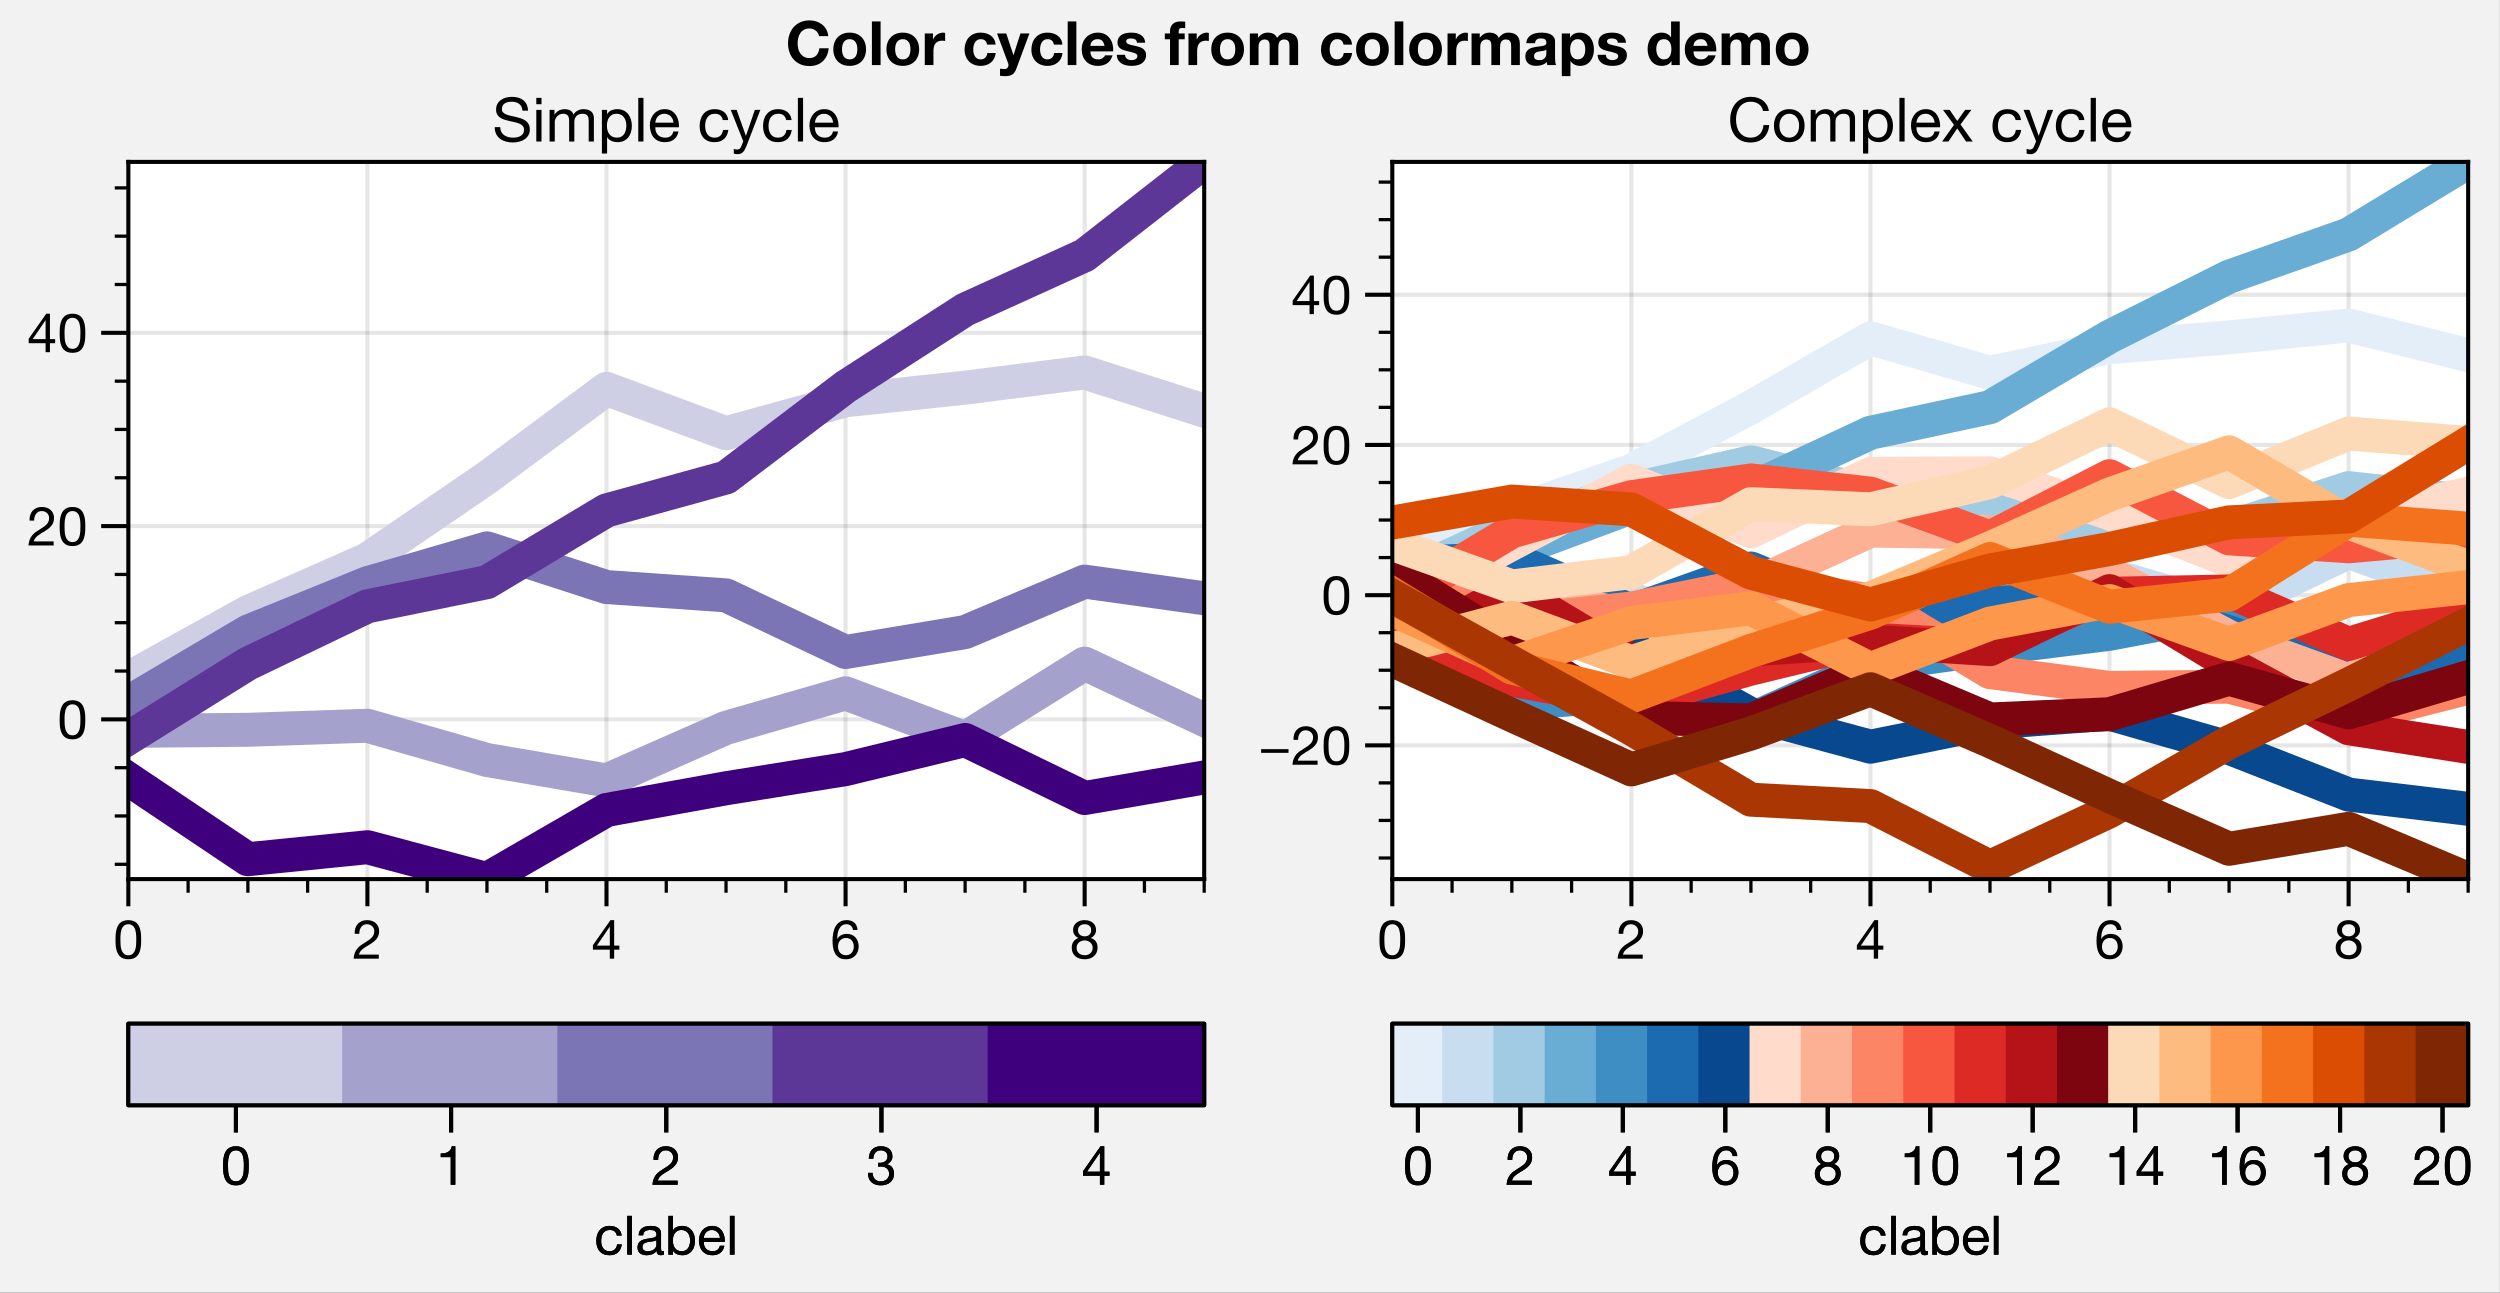 <?xml version="1.0" encoding="utf-8" standalone="no"?>
<!DOCTYPE svg PUBLIC "-//W3C//DTD SVG 1.1//EN"
  "http://www.w3.org/Graphics/SVG/1.1/DTD/svg11.dtd">
<!-- Created with matplotlib (https://matplotlib.org/) -->
<svg height="190.3pt" version="1.1" viewBox="0 0 368.079 190.3" width="368.079pt" xmlns="http://www.w3.org/2000/svg" xmlns:xlink="http://www.w3.org/1999/xlink">
 <rect x="0" y="0" width="368.079" height="190.3" fill="#333333" stroke="none"/>
 <defs>
  <style type="text/css">
*{stroke-linecap:butt;stroke-linejoin:round;}
  </style>
 </defs>
 <g id="figure_1">
  <g id="patch_1">
   <path d="M 0 190.3 
L 368.066 190.3 
L 368.066 -0.652 
L 0 -0.652 
z
" style="fill:#f2f2f2;"/>
  </g>
  <g id="axes_1">
   <g id="patch_2">
    <path d="M 18.895 129.434 
L 177.295 129.434 
L 177.295 23.834 
L 18.895 23.834 
z
" style="fill:#ffffff;"/>
   </g>
   <g id="matplotlib.axis_1">
    <g id="xtick_1">
     <g id="line2d_1">
      <path clip-path="url(#p2dc5048579)" d="M 18.895 129.434 
L 18.895 23.834 
" style="fill:none;stroke:#000000;stroke-linecap:square;stroke-opacity:0.1;stroke-width:0.6;"/>
     </g>
     <g id="line2d_2">
      <defs>
       <path d="M 0 0 
L 0 4 
" id="m0ed5a51ed9" style="stroke:#000000;stroke-width:0.6;"/>
      </defs>
      <g>
       <use style="stroke:#000000;stroke-width:0.6;" x="18.895" xlink:href="#m0ed5a51ed9" y="129.434"/>
      </g>
     </g>
     <g id="text_1">
      <!-- 0 -->
      <defs>
       <path d="M 13.203 34.906 
Q 13.203 37.5 13.25 40.641 
Q 13.297 43.797 13.75 46.938 
Q 14.203 50.094 15.047 53.094 
Q 15.906 56.094 17.547 58.344 
Q 19.203 60.594 21.703 62 
Q 24.203 63.406 27.797 63.406 
Q 31.406 63.406 33.906 62 
Q 36.406 60.594 38.047 58.344 
Q 39.703 56.094 40.547 53.094 
Q 41.406 50.094 41.844 46.938 
Q 42.297 43.797 42.344 40.641 
Q 42.406 37.5 42.406 34.906 
Q 42.406 30.906 42.156 25.953 
Q 41.906 21 40.547 16.641 
Q 39.203 12.297 36.203 9.297 
Q 33.203 6.297 27.797 6.297 
Q 22.406 6.297 19.406 9.297 
Q 16.406 12.297 15.047 16.641 
Q 13.703 21 13.453 25.953 
Q 13.203 30.906 13.203 34.906 
z
M 4.203 34.797 
Q 4.203 30.906 4.391 26.703 
Q 4.594 22.5 5.391 18.5 
Q 6.203 14.5 7.703 10.953 
Q 9.203 7.406 11.797 4.703 
Q 14.406 2 18.344 0.453 
Q 22.297 -1.094 27.797 -1.094 
Q 33.406 -1.094 37.297 0.453 
Q 41.203 2 43.797 4.703 
Q 46.406 7.406 47.906 10.953 
Q 49.406 14.5 50.203 18.5 
Q 51 22.5 51.203 26.703 
Q 51.406 30.906 51.406 34.797 
Q 51.406 38.703 51.203 42.891 
Q 51 47.094 50.203 51.094 
Q 49.406 55.094 47.906 58.688 
Q 46.406 62.297 43.797 65 
Q 41.203 67.703 37.25 69.297 
Q 33.297 70.906 27.797 70.906 
Q 22.297 70.906 18.344 69.297 
Q 14.406 67.703 11.797 65 
Q 9.203 62.297 7.703 58.688 
Q 6.203 55.094 5.391 51.094 
Q 4.594 47.094 4.391 42.891 
Q 4.203 38.703 4.203 34.797 
z
" id="HelveticaNeue-48"/>
      </defs>
      <g transform="translate(16.671 141.146)scale(0.08 -0.08)">
       <use xlink:href="#HelveticaNeue-48"/>
      </g>
     </g>
    </g>
    <g id="xtick_2">
     <g id="line2d_3">
      <path clip-path="url(#p2dc5048579)" d="M 54.095 129.434 
L 54.095 23.834 
" style="fill:none;stroke:#000000;stroke-linecap:square;stroke-opacity:0.1;stroke-width:0.6;"/>
     </g>
     <g id="line2d_4">
      <g>
       <use style="stroke:#000000;stroke-width:0.6;" x="54.095" xlink:href="#m0ed5a51ed9" y="129.434"/>
      </g>
     </g>
     <g id="text_2">
      <!-- 2 -->
      <defs>
       <path d="M 4.406 45.797 
L 12.906 45.797 
Q 12.797 49 13.547 52.141 
Q 14.297 55.297 16 57.797 
Q 17.703 60.297 20.344 61.844 
Q 23 63.406 26.703 63.406 
Q 29.5 63.406 32 62.5 
Q 34.5 61.594 36.344 59.891 
Q 38.203 58.203 39.297 55.844 
Q 40.406 53.5 40.406 50.594 
Q 40.406 46.906 39.25 44.094 
Q 38.094 41.297 35.844 38.891 
Q 33.594 36.5 30.188 34.141 
Q 26.797 31.797 22.297 29 
Q 18.594 26.797 15.188 24.297 
Q 11.797 21.797 9.094 18.5 
Q 6.406 15.203 4.656 10.75 
Q 2.906 6.297 2.406 0 
L 48.703 0 
L 48.703 7.5 
L 12.297 7.5 
Q 12.906 10.797 14.844 13.344 
Q 16.797 15.906 19.547 18.094 
Q 22.297 20.297 25.594 22.25 
Q 28.906 24.203 32.203 26.203 
Q 35.5 28.297 38.594 30.594 
Q 41.703 32.906 44.094 35.75 
Q 46.5 38.594 47.953 42.188 
Q 49.406 45.797 49.406 50.5 
Q 49.406 55.5 47.656 59.297 
Q 45.906 63.094 42.906 65.641 
Q 39.906 68.203 35.844 69.547 
Q 31.797 70.906 27.203 70.906 
Q 21.594 70.906 17.188 69 
Q 12.797 67.094 9.844 63.75 
Q 6.906 60.406 5.5 55.797 
Q 4.094 51.203 4.406 45.797 
z
" id="HelveticaNeue-50"/>
      </defs>
      <g transform="translate(51.871 141.146)scale(0.08 -0.08)">
       <use xlink:href="#HelveticaNeue-50"/>
      </g>
     </g>
    </g>
    <g id="xtick_3">
     <g id="line2d_5">
      <path clip-path="url(#p2dc5048579)" d="M 89.295 129.434 
L 89.295 23.834 
" style="fill:none;stroke:#000000;stroke-linecap:square;stroke-opacity:0.1;stroke-width:0.6;"/>
     </g>
     <g id="line2d_6">
      <g>
       <use style="stroke:#000000;stroke-width:0.6;" x="89.295" xlink:href="#m0ed5a51ed9" y="129.434"/>
      </g>
     </g>
     <g id="text_3">
      <!-- 4 -->
      <defs>
       <path d="M 33.906 24.094 
L 10.094 24.094 
L 33.703 58.797 
L 33.906 58.797 
z
M 41.906 24.094 
L 41.906 70.906 
L 35.094 70.906 
L 2.797 24.797 
L 2.797 16.594 
L 33.906 16.594 
L 33.906 0 
L 41.906 0 
L 41.906 16.594 
L 51.5 16.594 
L 51.5 24.094 
z
" id="HelveticaNeue-52"/>
      </defs>
      <g transform="translate(87.071 141.146)scale(0.08 -0.08)">
       <use xlink:href="#HelveticaNeue-52"/>
      </g>
     </g>
    </g>
    <g id="xtick_4">
     <g id="line2d_7">
      <path clip-path="url(#p2dc5048579)" d="M 124.495 129.434 
L 124.495 23.834 
" style="fill:none;stroke:#000000;stroke-linecap:square;stroke-opacity:0.1;stroke-width:0.6;"/>
     </g>
     <g id="line2d_8">
      <g>
       <use style="stroke:#000000;stroke-width:0.6;" x="124.495" xlink:href="#m0ed5a51ed9" y="129.434"/>
      </g>
     </g>
     <g id="text_4">
      <!-- 6 -->
      <defs>
       <path d="M 41.406 52.797 
L 49.906 52.797 
Q 49.094 61.594 43.891 66.25 
Q 38.703 70.906 29.906 70.906 
Q 22.297 70.906 17.297 67.703 
Q 12.297 64.5 9.297 59.203 
Q 6.297 53.906 5.047 47.047 
Q 3.797 40.203 3.797 32.906 
Q 3.797 27.297 4.641 21.297 
Q 5.5 15.297 8.094 10.297 
Q 10.703 5.297 15.5 2.094 
Q 20.297 -1.094 28.203 -1.094 
Q 34.906 -1.094 39.453 1.156 
Q 44 3.406 46.75 6.844 
Q 49.5 10.297 50.703 14.5 
Q 51.906 18.703 51.906 22.594 
Q 51.906 27.5 50.406 31.703 
Q 48.906 35.906 46.156 39 
Q 43.406 42.094 39.344 43.844 
Q 35.297 45.594 30.203 45.594 
Q 24.406 45.594 19.953 43.391 
Q 15.5 41.203 12.5 36.297 
L 12.297 36.5 
Q 12.406 40.594 13.094 45.297 
Q 13.797 50 15.641 54.047 
Q 17.5 58.094 20.797 60.75 
Q 24.094 63.406 29.5 63.406 
Q 34.594 63.406 37.688 60.5 
Q 40.797 57.594 41.406 52.797 
z
M 28.594 38.094 
Q 32.203 38.094 34.891 36.797 
Q 37.594 35.5 39.391 33.344 
Q 41.203 31.203 42.047 28.25 
Q 42.906 25.297 42.906 22 
Q 42.906 18.906 41.953 16.047 
Q 41 13.203 39.203 11 
Q 37.406 8.797 34.75 7.547 
Q 32.094 6.297 28.594 6.297 
Q 25.094 6.297 22.344 7.547 
Q 19.594 8.797 17.75 10.891 
Q 15.906 13 14.906 15.891 
Q 13.906 18.797 13.906 22.094 
Q 13.906 25.406 14.844 28.344 
Q 15.797 31.297 17.688 33.438 
Q 19.594 35.594 22.297 36.844 
Q 25 38.094 28.594 38.094 
z
" id="HelveticaNeue-54"/>
      </defs>
      <g transform="translate(122.271 141.146)scale(0.08 -0.08)">
       <use xlink:href="#HelveticaNeue-54"/>
      </g>
     </g>
    </g>
    <g id="xtick_5">
     <g id="line2d_9">
      <path clip-path="url(#p2dc5048579)" d="M 159.695 129.434 
L 159.695 23.834 
" style="fill:none;stroke:#000000;stroke-linecap:square;stroke-opacity:0.1;stroke-width:0.6;"/>
     </g>
     <g id="line2d_10">
      <g>
       <use style="stroke:#000000;stroke-width:0.6;" x="159.695" xlink:href="#m0ed5a51ed9" y="129.434"/>
      </g>
     </g>
     <g id="text_5">
      <!-- 8 -->
      <defs>
       <path d="M 15.5 52.5 
Q 15.5 55.203 16.5 57.203 
Q 17.5 59.203 19.141 60.594 
Q 20.797 62 23.094 62.703 
Q 25.406 63.406 27.906 63.406 
Q 33.094 63.406 36.438 60.656 
Q 39.797 57.906 39.797 52.5 
Q 39.797 47.094 36.5 44.094 
Q 33.203 41.094 28.094 41.094 
Q 25.5 41.094 23.203 41.797 
Q 20.906 42.5 19.203 43.891 
Q 17.5 45.297 16.5 47.438 
Q 15.5 49.594 15.5 52.5 
z
M 6.5 52.797 
Q 6.5 48 9.203 43.953 
Q 11.906 39.906 16.406 38.094 
Q 10.406 36 7.203 31.344 
Q 4 26.703 4 20.406 
Q 4 15 5.844 10.953 
Q 7.703 6.906 10.953 4.203 
Q 14.203 1.5 18.594 0.203 
Q 23 -1.094 28.094 -1.094 
Q 33 -1.094 37.297 0.297 
Q 41.594 1.703 44.75 4.453 
Q 47.906 7.203 49.75 11.203 
Q 51.594 15.203 51.594 20.406 
Q 51.594 27 48.5 31.547 
Q 45.406 36.094 39 38.094 
Q 43.5 40.094 46.141 44.047 
Q 48.797 48 48.797 52.797 
Q 48.797 56.203 47.594 59.453 
Q 46.406 62.703 43.844 65.25 
Q 41.297 67.797 37.188 69.344 
Q 33.094 70.906 27.297 70.906 
Q 23.203 70.906 19.453 69.703 
Q 15.703 68.5 12.797 66.203 
Q 9.906 63.906 8.203 60.547 
Q 6.5 57.203 6.5 52.797 
z
M 13 20 
Q 13 23.094 14.141 25.594 
Q 15.297 28.094 17.344 29.891 
Q 19.406 31.703 22.156 32.641 
Q 24.906 33.594 28 33.594 
Q 31 33.594 33.641 32.547 
Q 36.297 31.5 38.297 29.703 
Q 40.297 27.906 41.438 25.453 
Q 42.594 23 42.594 20.094 
Q 42.594 17.094 41.547 14.594 
Q 40.5 12.094 38.547 10.25 
Q 36.594 8.406 33.938 7.344 
Q 31.297 6.297 28.094 6.297 
Q 21.5 6.297 17.25 9.938 
Q 13 13.594 13 20 
z
" id="HelveticaNeue-56"/>
      </defs>
      <g transform="translate(157.471 141.146)scale(0.08 -0.08)">
       <use xlink:href="#HelveticaNeue-56"/>
      </g>
     </g>
    </g>
    <g id="xtick_6">
     <g id="line2d_11">
      <defs>
       <path d="M 0 0 
L 0 2 
" id="m43dfa78be6" style="stroke:#000000;stroke-width:0.48;"/>
      </defs>
      <g>
       <use style="stroke:#000000;stroke-width:0.48;" x="27.695" xlink:href="#m43dfa78be6" y="129.434"/>
      </g>
     </g>
    </g>
    <g id="xtick_7">
     <g id="line2d_12">
      <g>
       <use style="stroke:#000000;stroke-width:0.48;" x="36.495" xlink:href="#m43dfa78be6" y="129.434"/>
      </g>
     </g>
    </g>
    <g id="xtick_8">
     <g id="line2d_13">
      <g>
       <use style="stroke:#000000;stroke-width:0.48;" x="45.295" xlink:href="#m43dfa78be6" y="129.434"/>
      </g>
     </g>
    </g>
    <g id="xtick_9">
     <g id="line2d_14">
      <g>
       <use style="stroke:#000000;stroke-width:0.48;" x="62.895" xlink:href="#m43dfa78be6" y="129.434"/>
      </g>
     </g>
    </g>
    <g id="xtick_10">
     <g id="line2d_15">
      <g>
       <use style="stroke:#000000;stroke-width:0.48;" x="71.695" xlink:href="#m43dfa78be6" y="129.434"/>
      </g>
     </g>
    </g>
    <g id="xtick_11">
     <g id="line2d_16">
      <g>
       <use style="stroke:#000000;stroke-width:0.48;" x="80.495" xlink:href="#m43dfa78be6" y="129.434"/>
      </g>
     </g>
    </g>
    <g id="xtick_12">
     <g id="line2d_17">
      <g>
       <use style="stroke:#000000;stroke-width:0.48;" x="98.095" xlink:href="#m43dfa78be6" y="129.434"/>
      </g>
     </g>
    </g>
    <g id="xtick_13">
     <g id="line2d_18">
      <g>
       <use style="stroke:#000000;stroke-width:0.48;" x="106.895" xlink:href="#m43dfa78be6" y="129.434"/>
      </g>
     </g>
    </g>
    <g id="xtick_14">
     <g id="line2d_19">
      <g>
       <use style="stroke:#000000;stroke-width:0.48;" x="115.695" xlink:href="#m43dfa78be6" y="129.434"/>
      </g>
     </g>
    </g>
    <g id="xtick_15">
     <g id="line2d_20">
      <g>
       <use style="stroke:#000000;stroke-width:0.48;" x="133.295" xlink:href="#m43dfa78be6" y="129.434"/>
      </g>
     </g>
    </g>
    <g id="xtick_16">
     <g id="line2d_21">
      <g>
       <use style="stroke:#000000;stroke-width:0.48;" x="142.095" xlink:href="#m43dfa78be6" y="129.434"/>
      </g>
     </g>
    </g>
    <g id="xtick_17">
     <g id="line2d_22">
      <g>
       <use style="stroke:#000000;stroke-width:0.48;" x="150.895" xlink:href="#m43dfa78be6" y="129.434"/>
      </g>
     </g>
    </g>
    <g id="xtick_18">
     <g id="line2d_23">
      <g>
       <use style="stroke:#000000;stroke-width:0.48;" x="168.495" xlink:href="#m43dfa78be6" y="129.434"/>
      </g>
     </g>
    </g>
    <g id="xtick_19">
     <g id="line2d_24">
      <g>
       <use style="stroke:#000000;stroke-width:0.48;" x="177.295" xlink:href="#m43dfa78be6" y="129.434"/>
      </g>
     </g>
    </g>
   </g>
   <g id="matplotlib.axis_2">
    <g id="ytick_1">
     <g id="line2d_25">
      <path clip-path="url(#p2dc5048579)" d="M 18.895 105.912 
L 177.295 105.912 
" style="fill:none;stroke:#000000;stroke-linecap:square;stroke-opacity:0.1;stroke-width:0.6;"/>
     </g>
     <g id="line2d_26">
      <defs>
       <path d="M 0 0 
L -4 0 
" id="m3c3d7ac884" style="stroke:#000000;stroke-width:0.6;"/>
      </defs>
      <g>
       <use style="stroke:#000000;stroke-width:0.6;" x="18.895" xlink:href="#m3c3d7ac884" y="105.912"/>
      </g>
     </g>
     <g id="text_6">
      <!-- 0 -->
      <g transform="translate(8.447 108.768)scale(0.08 -0.08)">
       <use xlink:href="#HelveticaNeue-48"/>
      </g>
     </g>
    </g>
    <g id="ytick_2">
     <g id="line2d_27">
      <path clip-path="url(#p2dc5048579)" d="M 18.895 77.457 
L 177.295 77.457 
" style="fill:none;stroke:#000000;stroke-linecap:square;stroke-opacity:0.1;stroke-width:0.6;"/>
     </g>
     <g id="line2d_28">
      <g>
       <use style="stroke:#000000;stroke-width:0.6;" x="18.895" xlink:href="#m3c3d7ac884" y="77.457"/>
      </g>
     </g>
     <g id="text_7">
      <!-- 20 -->
      <g transform="translate(4 80.314)scale(0.08 -0.08)">
       <use xlink:href="#HelveticaNeue-50"/>
       <use x="55.6" xlink:href="#HelveticaNeue-48"/>
      </g>
     </g>
    </g>
    <g id="ytick_3">
     <g id="line2d_29">
      <path clip-path="url(#p2dc5048579)" d="M 18.895 49.003 
L 177.295 49.003 
" style="fill:none;stroke:#000000;stroke-linecap:square;stroke-opacity:0.1;stroke-width:0.6;"/>
     </g>
     <g id="line2d_30">
      <g>
       <use style="stroke:#000000;stroke-width:0.6;" x="18.895" xlink:href="#m3c3d7ac884" y="49.003"/>
      </g>
     </g>
     <g id="text_8">
      <!-- 40 -->
      <g transform="translate(4 51.859)scale(0.08 -0.08)">
       <use xlink:href="#HelveticaNeue-52"/>
       <use x="55.6" xlink:href="#HelveticaNeue-48"/>
      </g>
     </g>
    </g>
    <g id="ytick_4">
     <g id="line2d_31">
      <defs>
       <path d="M 0 0 
L -2 0 
" id="m0798328f4b" style="stroke:#000000;stroke-width:0.48;"/>
      </defs>
      <g>
       <use style="stroke:#000000;stroke-width:0.48;" x="18.895" xlink:href="#m0798328f4b" y="127.253"/>
      </g>
     </g>
    </g>
    <g id="ytick_5">
     <g id="line2d_32">
      <g>
       <use style="stroke:#000000;stroke-width:0.48;" x="18.895" xlink:href="#m0798328f4b" y="120.14"/>
      </g>
     </g>
    </g>
    <g id="ytick_6">
     <g id="line2d_33">
      <g>
       <use style="stroke:#000000;stroke-width:0.48;" x="18.895" xlink:href="#m0798328f4b" y="113.026"/>
      </g>
     </g>
    </g>
    <g id="ytick_7">
     <g id="line2d_34">
      <g>
       <use style="stroke:#000000;stroke-width:0.48;" x="18.895" xlink:href="#m0798328f4b" y="98.798"/>
      </g>
     </g>
    </g>
    <g id="ytick_8">
     <g id="line2d_35">
      <g>
       <use style="stroke:#000000;stroke-width:0.48;" x="18.895" xlink:href="#m0798328f4b" y="91.685"/>
      </g>
     </g>
    </g>
    <g id="ytick_9">
     <g id="line2d_36">
      <g>
       <use style="stroke:#000000;stroke-width:0.48;" x="18.895" xlink:href="#m0798328f4b" y="84.571"/>
      </g>
     </g>
    </g>
    <g id="ytick_10">
     <g id="line2d_37">
      <g>
       <use style="stroke:#000000;stroke-width:0.48;" x="18.895" xlink:href="#m0798328f4b" y="70.344"/>
      </g>
     </g>
    </g>
    <g id="ytick_11">
     <g id="line2d_38">
      <g>
       <use style="stroke:#000000;stroke-width:0.48;" x="18.895" xlink:href="#m0798328f4b" y="63.23"/>
      </g>
     </g>
    </g>
    <g id="ytick_12">
     <g id="line2d_39">
      <g>
       <use style="stroke:#000000;stroke-width:0.48;" x="18.895" xlink:href="#m0798328f4b" y="56.116"/>
      </g>
     </g>
    </g>
    <g id="ytick_13">
     <g id="line2d_40">
      <g>
       <use style="stroke:#000000;stroke-width:0.48;" x="18.895" xlink:href="#m0798328f4b" y="41.889"/>
      </g>
     </g>
    </g>
    <g id="ytick_14">
     <g id="line2d_41">
      <g>
       <use style="stroke:#000000;stroke-width:0.48;" x="18.895" xlink:href="#m0798328f4b" y="34.775"/>
      </g>
     </g>
    </g>
    <g id="ytick_15">
     <g id="line2d_42">
      <g>
       <use style="stroke:#000000;stroke-width:0.48;" x="18.895" xlink:href="#m0798328f4b" y="27.662"/>
      </g>
     </g>
    </g>
   </g>
   <g id="line2d_43">
    <path clip-path="url(#p2dc5048579)" d="M 18.895 99.874 
L 36.495 90.132 
L 54.095 82.36 
L 71.695 70.33 
L 89.295 57.256 
L 106.895 63.797 
L 124.495 58.937 
L 142.095 57.077 
L 159.695 54.838 
L 177.295 60.469 
" style="fill:none;stroke:#cecee5;stroke-linecap:square;stroke-width:5;"/>
   </g>
   <g id="line2d_44">
    <path clip-path="url(#p2dc5048579)" d="M 18.895 107.608 
L 36.495 107.45 
L 54.095 106.852 
L 71.695 111.895 
L 89.295 114.913 
L 106.895 107.161 
L 124.495 102.079 
L 142.095 108.683 
L 159.695 97.711 
L 177.295 105.975 
" style="fill:none;stroke:#a4a1cc;stroke-linecap:square;stroke-width:5;"/>
   </g>
   <g id="line2d_45">
    <path clip-path="url(#p2dc5048579)" d="M 18.895 103.43 
L 36.495 92.999 
L 54.095 85.866 
L 71.695 80.738 
L 89.295 86.434 
L 106.895 87.657 
L 124.495 95.998 
L 142.095 93.061 
L 159.695 85.631 
L 177.295 88.085 
" style="fill:none;stroke:#7b74b5;stroke-linecap:square;stroke-width:5;"/>
   </g>
   <g id="line2d_46">
    <path clip-path="url(#p2dc5048579)" d="M 18.895 108.676 
L 36.495 97.71 
L 54.095 89.265 
L 71.695 85.71 
L 89.295 75.152 
L 106.895 70.299 
L 124.495 56.946 
L 142.095 45.581 
L 159.695 37.579 
L 177.295 23.834 
" style="fill:none;stroke:#5c3797;stroke-linecap:square;stroke-width:5;"/>
   </g>
   <g id="line2d_47">
    <path clip-path="url(#p2dc5048579)" d="M 18.895 114.705 
L 36.495 126.505 
L 54.095 124.735 
L 71.695 129.434 
L 89.295 119.254 
L 106.895 116.056 
L 124.495 113.235 
L 142.095 108.949 
L 159.695 117.494 
L 177.295 114.463 
" style="fill:none;stroke:#3f007d;stroke-linecap:square;stroke-width:5;"/>
   </g>
   <g id="patch_3">
    <path d="M 18.895 129.434 
L 18.895 23.834 
" style="fill:none;stroke:#000000;stroke-linecap:square;stroke-linejoin:miter;stroke-width:0.6;"/>
   </g>
   <g id="patch_4">
    <path d="M 177.295 129.434 
L 177.295 23.834 
" style="fill:none;stroke:#000000;stroke-linecap:square;stroke-linejoin:miter;stroke-width:0.6;"/>
   </g>
   <g id="patch_5">
    <path d="M 18.895 129.434 
L 177.295 129.434 
" style="fill:none;stroke:#000000;stroke-linecap:square;stroke-linejoin:miter;stroke-width:0.6;"/>
   </g>
   <g id="patch_6">
    <path d="M 18.895 23.834 
L 177.295 23.834 
" style="fill:none;stroke:#000000;stroke-linecap:square;stroke-linejoin:miter;stroke-width:0.6;"/>
   </g>
   <g id="text_9">
    <!-- Simple cycle -->
    <defs>
     <path d="M 49.094 50.5 
L 58.094 50.5 
Q 57.906 56.406 55.844 60.656 
Q 53.797 64.906 50.25 67.703 
Q 46.703 70.5 42 71.797 
Q 37.297 73.094 31.797 73.094 
Q 26.906 73.094 22.25 71.844 
Q 17.594 70.594 13.938 68.047 
Q 10.297 65.5 8.094 61.547 
Q 5.906 57.594 5.906 52.203 
Q 5.906 47.297 7.844 44.047 
Q 9.797 40.797 13.047 38.75 
Q 16.297 36.703 20.391 35.453 
Q 24.5 34.203 28.75 33.25 
Q 33 32.297 37.094 31.391 
Q 41.203 30.5 44.453 29.047 
Q 47.703 27.594 49.641 25.297 
Q 51.594 23 51.594 19.297 
Q 51.594 15.406 50 12.906 
Q 48.406 10.406 45.797 8.953 
Q 43.203 7.5 39.953 6.891 
Q 36.703 6.297 33.5 6.297 
Q 29.5 6.297 25.703 7.297 
Q 21.906 8.297 19.047 10.391 
Q 16.203 12.5 14.453 15.75 
Q 12.703 19 12.703 23.5 
L 3.703 23.5 
Q 3.703 17 6.047 12.25 
Q 8.406 7.5 12.453 4.453 
Q 16.5 1.406 21.844 -0.094 
Q 27.203 -1.594 33.203 -1.594 
Q 38.094 -1.594 43.047 -0.438 
Q 48 0.703 52 3.25 
Q 56 5.797 58.547 9.844 
Q 61.094 13.906 61.094 19.594 
Q 61.094 24.906 59.141 28.406 
Q 57.203 31.906 53.953 34.203 
Q 50.703 36.5 46.594 37.844 
Q 42.5 39.203 38.25 40.203 
Q 34 41.203 29.891 42.047 
Q 25.797 42.906 22.547 44.203 
Q 19.297 45.5 17.344 47.547 
Q 15.406 49.594 15.406 52.906 
Q 15.406 56.406 16.75 58.75 
Q 18.094 61.094 20.344 62.5 
Q 22.594 63.906 25.5 64.5 
Q 28.406 65.094 31.406 65.094 
Q 38.797 65.094 43.547 61.641 
Q 48.297 58.203 49.094 50.5 
z
" id="HelveticaNeue-83"/>
     <path d="M 15.406 61 
L 15.406 71.406 
L 6.906 71.406 
L 6.906 61 
z
M 6.906 51.703 
L 6.906 0 
L 15.406 0 
L 15.406 51.703 
z
" id="HelveticaNeue-105"/>
     <path d="M 6.406 51.703 
L 6.406 0 
L 14.906 0 
L 14.906 32.203 
Q 14.906 33.703 15.656 35.953 
Q 16.406 38.203 18.047 40.297 
Q 19.703 42.406 22.344 43.906 
Q 25 45.406 28.703 45.406 
Q 31.594 45.406 33.438 44.547 
Q 35.297 43.703 36.391 42.141 
Q 37.5 40.594 37.953 38.5 
Q 38.406 36.406 38.406 33.906 
L 38.406 0 
L 46.906 0 
L 46.906 32.203 
Q 46.906 38.203 50.5 41.797 
Q 54.094 45.406 60.406 45.406 
Q 63.5 45.406 65.453 44.5 
Q 67.406 43.594 68.5 42.047 
Q 69.594 40.5 70 38.391 
Q 70.406 36.297 70.406 33.906 
L 70.406 0 
L 78.906 0 
L 78.906 37.906 
Q 78.906 41.906 77.656 44.75 
Q 76.406 47.594 74.156 49.391 
Q 71.906 51.203 68.75 52.047 
Q 65.594 52.906 61.703 52.906 
Q 56.594 52.906 52.344 50.594 
Q 48.094 48.297 45.5 44.094 
Q 43.906 48.906 40 50.906 
Q 36.094 52.906 31.297 52.906 
Q 20.406 52.906 14.594 44.094 
L 14.406 44.094 
L 14.406 51.703 
z
" id="HelveticaNeue-109"/>
     <path d="M 6.703 51.703 
L 6.703 -19.703 
L 15.203 -19.703 
L 15.203 6.906 
L 15.406 6.906 
Q 16.797 4.594 18.844 3.047 
Q 20.906 1.5 23.203 0.594 
Q 25.5 -0.297 27.844 -0.688 
Q 30.203 -1.094 32.094 -1.094 
Q 38 -1.094 42.453 1 
Q 46.906 3.094 49.844 6.75 
Q 52.797 10.406 54.25 15.297 
Q 55.703 20.203 55.703 25.703 
Q 55.703 31.203 54.203 36.094 
Q 52.703 41 49.75 44.75 
Q 46.797 48.5 42.344 50.703 
Q 37.906 52.906 31.906 52.906 
Q 26.5 52.906 22 50.953 
Q 17.5 49 15.406 44.703 
L 15.203 44.703 
L 15.203 51.703 
z
M 46.703 26.297 
Q 46.703 22.5 45.891 18.891 
Q 45.094 15.297 43.297 12.5 
Q 41.5 9.703 38.547 8 
Q 35.594 6.297 31.203 6.297 
Q 26.797 6.297 23.688 7.938 
Q 20.594 9.594 18.641 12.297 
Q 16.703 15 15.797 18.547 
Q 14.906 22.094 14.906 25.906 
Q 14.906 29.5 15.75 33 
Q 16.594 36.5 18.5 39.25 
Q 20.406 42 23.406 43.703 
Q 26.406 45.406 30.703 45.406 
Q 34.797 45.406 37.844 43.797 
Q 40.906 42.203 42.844 39.5 
Q 44.797 36.797 45.75 33.344 
Q 46.703 29.906 46.703 26.297 
z
" id="HelveticaNeue-112"/>
     <path d="M 6.906 71.406 
L 6.906 0 
L 15.406 0 
L 15.406 71.406 
z
" id="HelveticaNeue-108"/>
     <path d="M 42.297 30.797 
L 12.594 30.797 
Q 12.797 33.797 13.891 36.438 
Q 15 39.094 16.891 41.094 
Q 18.797 43.094 21.438 44.25 
Q 24.094 45.406 27.406 45.406 
Q 30.594 45.406 33.25 44.25 
Q 35.906 43.094 37.844 41.141 
Q 39.797 39.203 40.938 36.5 
Q 42.094 33.797 42.297 30.797 
z
M 50.5 16.406 
L 42.094 16.406 
Q 41 11.297 37.547 8.797 
Q 34.094 6.297 28.703 6.297 
Q 24.5 6.297 21.391 7.688 
Q 18.297 9.094 16.297 11.438 
Q 14.297 13.797 13.391 16.844 
Q 12.5 19.906 12.594 23.297 
L 51.297 23.297 
Q 51.5 28 50.453 33.203 
Q 49.406 38.406 46.656 42.797 
Q 43.906 47.203 39.344 50.047 
Q 34.797 52.906 27.906 52.906 
Q 22.594 52.906 18.141 50.906 
Q 13.703 48.906 10.453 45.297 
Q 7.203 41.703 5.391 36.797 
Q 3.594 31.906 3.594 26 
Q 3.797 20.094 5.344 15.094 
Q 6.906 10.094 10 6.5 
Q 13.094 2.906 17.641 0.906 
Q 22.203 -1.094 28.406 -1.094 
Q 37.203 -1.094 43 3.297 
Q 48.797 7.703 50.5 16.406 
z
" id="HelveticaNeue-101"/>
     <path id="HelveticaNeue-32"/>
     <path d="M 41.5 35.094 
L 50.297 35.094 
Q 49.797 39.703 47.891 43.047 
Q 46 46.406 43.047 48.594 
Q 40.094 50.797 36.25 51.844 
Q 32.406 52.906 28 52.906 
Q 21.906 52.906 17.297 50.75 
Q 12.703 48.594 9.641 44.844 
Q 6.594 41.094 5.094 36.047 
Q 3.594 31 3.594 25.203 
Q 3.594 19.406 5.141 14.547 
Q 6.703 9.703 9.75 6.203 
Q 12.797 2.703 17.344 0.797 
Q 21.906 -1.094 27.797 -1.094 
Q 37.703 -1.094 43.453 4.094 
Q 49.203 9.297 50.594 18.906 
L 41.906 18.906 
Q 41.094 12.906 37.547 9.594 
Q 34 6.297 27.703 6.297 
Q 23.703 6.297 20.797 7.891 
Q 17.906 9.5 16.094 12.141 
Q 14.297 14.797 13.438 18.188 
Q 12.594 21.594 12.594 25.203 
Q 12.594 29.094 13.391 32.75 
Q 14.203 36.406 16.047 39.203 
Q 17.906 42 21 43.703 
Q 24.094 45.406 28.703 45.406 
Q 34.094 45.406 37.297 42.703 
Q 40.5 40 41.5 35.094 
z
" id="HelveticaNeue-99"/>
     <path d="M 26.703 -6.906 
Q 25.203 -10.703 23.75 -13.297 
Q 22.297 -15.906 20.547 -17.547 
Q 18.797 -19.203 16.641 -19.953 
Q 14.5 -20.703 11.703 -20.703 
Q 10.203 -20.703 8.703 -20.5 
Q 7.203 -20.297 5.797 -19.797 
L 5.797 -12 
Q 6.906 -12.5 8.344 -12.844 
Q 9.797 -13.203 10.797 -13.203 
Q 13.406 -13.203 15.156 -11.953 
Q 16.906 -10.703 17.797 -8.406 
L 21.297 0.297 
L 0.797 51.703 
L 10.406 51.703 
L 25.5 9.406 
L 25.703 9.406 
L 40.203 51.703 
L 49.203 51.703 
z
" id="HelveticaNeue-121"/>
    </defs>
    <g transform="translate(72.508 20.834)scale(0.09 -0.09)">
     <use xlink:href="#HelveticaNeue-83"/>
     <use x="64.8" xlink:href="#HelveticaNeue-105"/>
     <use x="87" xlink:href="#HelveticaNeue-109"/>
     <use x="172.3" xlink:href="#HelveticaNeue-112"/>
     <use x="231.6" xlink:href="#HelveticaNeue-108"/>
     <use x="253.8" xlink:href="#HelveticaNeue-101"/>
     <use x="307.5" xlink:href="#HelveticaNeue-32"/>
     <use x="335.3" xlink:href="#HelveticaNeue-99"/>
     <use x="389" xlink:href="#HelveticaNeue-121"/>
     <use x="439" xlink:href="#HelveticaNeue-99"/>
     <use x="492.7" xlink:href="#HelveticaNeue-108"/>
     <use x="514.9" xlink:href="#HelveticaNeue-101"/>
    </g>
   </g>
  </g>
  <g id="axes_2">
   <g id="patch_7">
    <path d="M 204.99 129.434 
L 363.39 129.434 
L 363.39 23.834 
L 204.99 23.834 
z
" style="fill:#ffffff;"/>
   </g>
   <g id="matplotlib.axis_3">
    <g id="xtick_20">
     <g id="line2d_48">
      <path clip-path="url(#p8dd224626f)" d="M 204.99 129.434 
L 204.99 23.834 
" style="fill:none;stroke:#000000;stroke-linecap:square;stroke-opacity:0.1;stroke-width:0.6;"/>
     </g>
     <g id="line2d_49">
      <g>
       <use style="stroke:#000000;stroke-width:0.6;" x="204.99" xlink:href="#m0ed5a51ed9" y="129.434"/>
      </g>
     </g>
     <g id="text_10">
      <!-- 0 -->
      <g transform="translate(202.766 141.146)scale(0.08 -0.08)">
       <use xlink:href="#HelveticaNeue-48"/>
      </g>
     </g>
    </g>
    <g id="xtick_21">
     <g id="line2d_50">
      <path clip-path="url(#p8dd224626f)" d="M 240.19 129.434 
L 240.19 23.834 
" style="fill:none;stroke:#000000;stroke-linecap:square;stroke-opacity:0.1;stroke-width:0.6;"/>
     </g>
     <g id="line2d_51">
      <g>
       <use style="stroke:#000000;stroke-width:0.6;" x="240.19" xlink:href="#m0ed5a51ed9" y="129.434"/>
      </g>
     </g>
     <g id="text_11">
      <!-- 2 -->
      <g transform="translate(237.966 141.146)scale(0.08 -0.08)">
       <use xlink:href="#HelveticaNeue-50"/>
      </g>
     </g>
    </g>
    <g id="xtick_22">
     <g id="line2d_52">
      <path clip-path="url(#p8dd224626f)" d="M 275.39 129.434 
L 275.39 23.834 
" style="fill:none;stroke:#000000;stroke-linecap:square;stroke-opacity:0.1;stroke-width:0.6;"/>
     </g>
     <g id="line2d_53">
      <g>
       <use style="stroke:#000000;stroke-width:0.6;" x="275.39" xlink:href="#m0ed5a51ed9" y="129.434"/>
      </g>
     </g>
     <g id="text_12">
      <!-- 4 -->
      <g transform="translate(273.166 141.146)scale(0.08 -0.08)">
       <use xlink:href="#HelveticaNeue-52"/>
      </g>
     </g>
    </g>
    <g id="xtick_23">
     <g id="line2d_54">
      <path clip-path="url(#p8dd224626f)" d="M 310.59 129.434 
L 310.59 23.834 
" style="fill:none;stroke:#000000;stroke-linecap:square;stroke-opacity:0.1;stroke-width:0.6;"/>
     </g>
     <g id="line2d_55">
      <g>
       <use style="stroke:#000000;stroke-width:0.6;" x="310.59" xlink:href="#m0ed5a51ed9" y="129.434"/>
      </g>
     </g>
     <g id="text_13">
      <!-- 6 -->
      <g transform="translate(308.366 141.146)scale(0.08 -0.08)">
       <use xlink:href="#HelveticaNeue-54"/>
      </g>
     </g>
    </g>
    <g id="xtick_24">
     <g id="line2d_56">
      <path clip-path="url(#p8dd224626f)" d="M 345.79 129.434 
L 345.79 23.834 
" style="fill:none;stroke:#000000;stroke-linecap:square;stroke-opacity:0.1;stroke-width:0.6;"/>
     </g>
     <g id="line2d_57">
      <g>
       <use style="stroke:#000000;stroke-width:0.6;" x="345.79" xlink:href="#m0ed5a51ed9" y="129.434"/>
      </g>
     </g>
     <g id="text_14">
      <!-- 8 -->
      <g transform="translate(343.566 141.146)scale(0.08 -0.08)">
       <use xlink:href="#HelveticaNeue-56"/>
      </g>
     </g>
    </g>
    <g id="xtick_25">
     <g id="line2d_58">
      <g>
       <use style="stroke:#000000;stroke-width:0.48;" x="213.79" xlink:href="#m43dfa78be6" y="129.434"/>
      </g>
     </g>
    </g>
    <g id="xtick_26">
     <g id="line2d_59">
      <g>
       <use style="stroke:#000000;stroke-width:0.48;" x="222.59" xlink:href="#m43dfa78be6" y="129.434"/>
      </g>
     </g>
    </g>
    <g id="xtick_27">
     <g id="line2d_60">
      <g>
       <use style="stroke:#000000;stroke-width:0.48;" x="231.39" xlink:href="#m43dfa78be6" y="129.434"/>
      </g>
     </g>
    </g>
    <g id="xtick_28">
     <g id="line2d_61">
      <g>
       <use style="stroke:#000000;stroke-width:0.48;" x="248.99" xlink:href="#m43dfa78be6" y="129.434"/>
      </g>
     </g>
    </g>
    <g id="xtick_29">
     <g id="line2d_62">
      <g>
       <use style="stroke:#000000;stroke-width:0.48;" x="257.79" xlink:href="#m43dfa78be6" y="129.434"/>
      </g>
     </g>
    </g>
    <g id="xtick_30">
     <g id="line2d_63">
      <g>
       <use style="stroke:#000000;stroke-width:0.48;" x="266.59" xlink:href="#m43dfa78be6" y="129.434"/>
      </g>
     </g>
    </g>
    <g id="xtick_31">
     <g id="line2d_64">
      <g>
       <use style="stroke:#000000;stroke-width:0.48;" x="284.19" xlink:href="#m43dfa78be6" y="129.434"/>
      </g>
     </g>
    </g>
    <g id="xtick_32">
     <g id="line2d_65">
      <g>
       <use style="stroke:#000000;stroke-width:0.48;" x="292.99" xlink:href="#m43dfa78be6" y="129.434"/>
      </g>
     </g>
    </g>
    <g id="xtick_33">
     <g id="line2d_66">
      <g>
       <use style="stroke:#000000;stroke-width:0.48;" x="301.79" xlink:href="#m43dfa78be6" y="129.434"/>
      </g>
     </g>
    </g>
    <g id="xtick_34">
     <g id="line2d_67">
      <g>
       <use style="stroke:#000000;stroke-width:0.48;" x="319.39" xlink:href="#m43dfa78be6" y="129.434"/>
      </g>
     </g>
    </g>
    <g id="xtick_35">
     <g id="line2d_68">
      <g>
       <use style="stroke:#000000;stroke-width:0.48;" x="328.19" xlink:href="#m43dfa78be6" y="129.434"/>
      </g>
     </g>
    </g>
    <g id="xtick_36">
     <g id="line2d_69">
      <g>
       <use style="stroke:#000000;stroke-width:0.48;" x="336.99" xlink:href="#m43dfa78be6" y="129.434"/>
      </g>
     </g>
    </g>
    <g id="xtick_37">
     <g id="line2d_70">
      <g>
       <use style="stroke:#000000;stroke-width:0.48;" x="354.59" xlink:href="#m43dfa78be6" y="129.434"/>
      </g>
     </g>
    </g>
    <g id="xtick_38">
     <g id="line2d_71">
      <g>
       <use style="stroke:#000000;stroke-width:0.48;" x="363.39" xlink:href="#m43dfa78be6" y="129.434"/>
      </g>
     </g>
    </g>
   </g>
   <g id="matplotlib.axis_4">
    <g id="ytick_16">
     <g id="line2d_72">
      <path clip-path="url(#p8dd224626f)" d="M 204.99 109.739 
L 363.39 109.739 
" style="fill:none;stroke:#000000;stroke-linecap:square;stroke-opacity:0.1;stroke-width:0.6;"/>
     </g>
     <g id="line2d_73">
      <g>
       <use style="stroke:#000000;stroke-width:0.6;" x="204.99" xlink:href="#m3c3d7ac884" y="109.739"/>
      </g>
     </g>
     <g id="text_15">
      <!-- −20 -->
      <defs>
       <path d="M 4.797 28.703 
L 4.797 21.906 
L 55.203 21.906 
L 55.203 28.703 
z
" id="HelveticaNeue-8722"/>
      </defs>
      <g transform="translate(185.295 112.595)scale(0.08 -0.08)">
       <use xlink:href="#HelveticaNeue-8722"/>
       <use x="60" xlink:href="#HelveticaNeue-50"/>
       <use x="115.6" xlink:href="#HelveticaNeue-48"/>
      </g>
     </g>
    </g>
    <g id="ytick_17">
     <g id="line2d_74">
      <path clip-path="url(#p8dd224626f)" d="M 204.99 87.624 
L 363.39 87.624 
" style="fill:none;stroke:#000000;stroke-linecap:square;stroke-opacity:0.1;stroke-width:0.6;"/>
     </g>
     <g id="line2d_75">
      <g>
       <use style="stroke:#000000;stroke-width:0.6;" x="204.99" xlink:href="#m3c3d7ac884" y="87.624"/>
      </g>
     </g>
     <g id="text_16">
      <!-- 0 -->
      <g transform="translate(194.542 90.48)scale(0.08 -0.08)">
       <use xlink:href="#HelveticaNeue-48"/>
      </g>
     </g>
    </g>
    <g id="ytick_18">
     <g id="line2d_76">
      <path clip-path="url(#p8dd224626f)" d="M 204.99 65.509 
L 363.39 65.509 
" style="fill:none;stroke:#000000;stroke-linecap:square;stroke-opacity:0.1;stroke-width:0.6;"/>
     </g>
     <g id="line2d_77">
      <g>
       <use style="stroke:#000000;stroke-width:0.6;" x="204.99" xlink:href="#m3c3d7ac884" y="65.509"/>
      </g>
     </g>
     <g id="text_17">
      <!-- 20 -->
      <g transform="translate(190.095 68.366)scale(0.08 -0.08)">
       <use xlink:href="#HelveticaNeue-50"/>
       <use x="55.6" xlink:href="#HelveticaNeue-48"/>
      </g>
     </g>
    </g>
    <g id="ytick_19">
     <g id="line2d_78">
      <path clip-path="url(#p8dd224626f)" d="M 204.99 43.395 
L 363.39 43.395 
" style="fill:none;stroke:#000000;stroke-linecap:square;stroke-opacity:0.1;stroke-width:0.6;"/>
     </g>
     <g id="line2d_79">
      <g>
       <use style="stroke:#000000;stroke-width:0.6;" x="204.99" xlink:href="#m3c3d7ac884" y="43.395"/>
      </g>
     </g>
     <g id="text_18">
      <!-- 40 -->
      <g transform="translate(190.095 46.251)scale(0.08 -0.08)">
       <use xlink:href="#HelveticaNeue-52"/>
       <use x="55.6" xlink:href="#HelveticaNeue-48"/>
      </g>
     </g>
    </g>
    <g id="ytick_20">
     <g id="line2d_80">
      <g>
       <use style="stroke:#000000;stroke-width:0.48;" x="204.99" xlink:href="#m0798328f4b" y="126.325"/>
      </g>
     </g>
    </g>
    <g id="ytick_21">
     <g id="line2d_81">
      <g>
       <use style="stroke:#000000;stroke-width:0.48;" x="204.99" xlink:href="#m0798328f4b" y="120.796"/>
      </g>
     </g>
    </g>
    <g id="ytick_22">
     <g id="line2d_82">
      <g>
       <use style="stroke:#000000;stroke-width:0.48;" x="204.99" xlink:href="#m0798328f4b" y="115.267"/>
      </g>
     </g>
    </g>
    <g id="ytick_23">
     <g id="line2d_83">
      <g>
       <use style="stroke:#000000;stroke-width:0.48;" x="204.99" xlink:href="#m0798328f4b" y="104.21"/>
      </g>
     </g>
    </g>
    <g id="ytick_24">
     <g id="line2d_84">
      <g>
       <use style="stroke:#000000;stroke-width:0.48;" x="204.99" xlink:href="#m0798328f4b" y="98.681"/>
      </g>
     </g>
    </g>
    <g id="ytick_25">
     <g id="line2d_85">
      <g>
       <use style="stroke:#000000;stroke-width:0.48;" x="204.99" xlink:href="#m0798328f4b" y="93.153"/>
      </g>
     </g>
    </g>
    <g id="ytick_26">
     <g id="line2d_86">
      <g>
       <use style="stroke:#000000;stroke-width:0.48;" x="204.99" xlink:href="#m0798328f4b" y="82.095"/>
      </g>
     </g>
    </g>
    <g id="ytick_27">
     <g id="line2d_87">
      <g>
       <use style="stroke:#000000;stroke-width:0.48;" x="204.99" xlink:href="#m0798328f4b" y="76.567"/>
      </g>
     </g>
    </g>
    <g id="ytick_28">
     <g id="line2d_88">
      <g>
       <use style="stroke:#000000;stroke-width:0.48;" x="204.99" xlink:href="#m0798328f4b" y="71.038"/>
      </g>
     </g>
    </g>
    <g id="ytick_29">
     <g id="line2d_89">
      <g>
       <use style="stroke:#000000;stroke-width:0.48;" x="204.99" xlink:href="#m0798328f4b" y="59.981"/>
      </g>
     </g>
    </g>
    <g id="ytick_30">
     <g id="line2d_90">
      <g>
       <use style="stroke:#000000;stroke-width:0.48;" x="204.99" xlink:href="#m0798328f4b" y="54.452"/>
      </g>
     </g>
    </g>
    <g id="ytick_31">
     <g id="line2d_91">
      <g>
       <use style="stroke:#000000;stroke-width:0.48;" x="204.99" xlink:href="#m0798328f4b" y="48.923"/>
      </g>
     </g>
    </g>
    <g id="ytick_32">
     <g id="line2d_92">
      <g>
       <use style="stroke:#000000;stroke-width:0.48;" x="204.99" xlink:href="#m0798328f4b" y="37.866"/>
      </g>
     </g>
    </g>
    <g id="ytick_33">
     <g id="line2d_93">
      <g>
       <use style="stroke:#000000;stroke-width:0.48;" x="204.99" xlink:href="#m0798328f4b" y="32.337"/>
      </g>
     </g>
    </g>
    <g id="ytick_34">
     <g id="line2d_94">
      <g>
       <use style="stroke:#000000;stroke-width:0.48;" x="204.99" xlink:href="#m0798328f4b" y="26.809"/>
      </g>
     </g>
    </g>
   </g>
   <g id="line2d_95">
    <path clip-path="url(#p8dd224626f)" d="M 204.99 82.931 
L 222.59 75.36 
L 240.19 69.319 
L 257.79 59.97 
L 275.39 49.809 
L 292.99 54.893 
L 310.59 51.116 
L 328.19 49.67 
L 345.79 47.93 
L 363.39 52.306 
" style="fill:none;stroke:#e3eef9;stroke-linecap:square;stroke-width:5;"/>
   </g>
   <g id="line2d_96">
    <path clip-path="url(#p8dd224626f)" d="M 204.99 88.942 
L 222.59 88.819 
L 240.19 88.354 
L 257.79 92.274 
L 275.39 94.62 
L 292.99 88.595 
L 310.59 84.645 
L 328.19 89.778 
L 345.79 81.25 
L 363.39 87.673 
" style="fill:none;stroke:#c9ddf0;stroke-linecap:square;stroke-width:5;"/>
   </g>
   <g id="line2d_97">
    <path clip-path="url(#p8dd224626f)" d="M 204.99 85.695 
L 222.59 77.588 
L 240.19 72.044 
L 257.79 68.059 
L 275.39 72.486 
L 292.99 73.437 
L 310.59 79.919 
L 328.19 77.636 
L 345.79 71.862 
L 363.39 73.769 
" style="fill:none;stroke:#a0cbe2;stroke-linecap:square;stroke-width:5;"/>
   </g>
   <g id="line2d_98">
    <path clip-path="url(#p8dd224626f)" d="M 204.99 89.772 
L 222.59 81.249 
L 240.19 74.686 
L 257.79 71.923 
L 275.39 63.718 
L 292.99 59.946 
L 310.59 49.568 
L 328.19 40.736 
L 345.79 34.517 
L 363.39 23.834 
" style="fill:none;stroke:#69add5;stroke-linecap:square;stroke-width:5;"/>
   </g>
   <g id="line2d_99">
    <path clip-path="url(#p8dd224626f)" d="M 204.99 94.457 
L 222.59 103.628 
L 240.19 102.253 
L 257.79 105.905 
L 275.39 97.993 
L 292.99 95.508 
L 310.59 93.315 
L 328.19 89.984 
L 345.79 96.626 
L 363.39 94.27 
" style="fill:none;stroke:#3e8ec4;stroke-linecap:square;stroke-width:5;"/>
   </g>
   <g id="line2d_100">
    <path clip-path="url(#p8dd224626f)" d="M 204.99 83.028 
L 222.59 82.207 
L 240.19 89.954 
L 257.79 83.7 
L 275.39 90.916 
L 292.99 88.777 
L 310.59 87.963 
L 328.19 93.081 
L 345.79 99.342 
L 363.39 97.18 
" style="fill:none;stroke:#1c6ab0;stroke-linecap:square;stroke-width:5;"/>
   </g>
   <g id="line2d_101">
    <path clip-path="url(#p8dd224626f)" d="M 204.99 96.426 
L 222.59 86.54 
L 240.19 95.422 
L 257.79 105.184 
L 275.39 109.937 
L 292.99 106.388 
L 310.59 105.069 
L 328.19 110.102 
L 345.79 116.985 
L 363.39 119.087 
" style="fill:none;stroke:#08488e;stroke-linecap:square;stroke-width:5;"/>
   </g>
   <g id="line2d_102">
    <path clip-path="url(#p8dd224626f)" d="M 204.99 89.423 
L 222.59 80.068 
L 240.19 70.747 
L 257.79 78.235 
L 275.39 69.767 
L 292.99 69.679 
L 310.59 75.577 
L 328.19 82.51 
L 345.79 76.685 
L 363.39 72.7 
" style="fill:none;stroke:#fedbcb;stroke-linecap:square;stroke-width:5;"/>
   </g>
   <g id="line2d_103">
    <path clip-path="url(#p8dd224626f)" d="M 204.99 84.244 
L 222.59 87.359 
L 240.19 90.607 
L 257.79 86.237 
L 275.39 78.125 
L 292.99 78.385 
L 310.59 84.446 
L 328.19 93.791 
L 345.79 100.172 
L 363.39 91.417 
" style="fill:none;stroke:#fcb195;stroke-linecap:square;stroke-width:5;"/>
   </g>
   <g id="line2d_104">
    <path clip-path="url(#p8dd224626f)" d="M 204.99 85.749 
L 222.59 91.481 
L 240.19 89.594 
L 257.79 86.034 
L 275.39 88.369 
L 292.99 98.957 
L 310.59 101.285 
L 328.19 101.099 
L 345.79 105.731 
L 363.39 101.249 
" style="fill:none;stroke:#fc8565;stroke-linecap:square;stroke-width:5;"/>
   </g>
   <g id="line2d_105">
    <path clip-path="url(#p8dd224626f)" d="M 204.99 88.773 
L 222.59 78.241 
L 240.19 73.193 
L 257.79 70.738 
L 275.39 72.677 
L 292.99 79.151 
L 310.59 70.11 
L 328.19 79.266 
L 345.79 80.436 
L 363.39 78.847 
" style="fill:none;stroke:#f6573e;stroke-linecap:square;stroke-width:5;"/>
   </g>
   <g id="line2d_106">
    <path clip-path="url(#p8dd224626f)" d="M 204.99 94.596 
L 222.59 100.068 
L 240.19 103.373 
L 257.79 98.445 
L 275.39 94.163 
L 292.99 95.127 
L 310.59 87.423 
L 328.19 87.077 
L 345.79 94.808 
L 363.39 89.395 
" style="fill:none;stroke:#de2a25;stroke-linecap:square;stroke-width:5;"/>
   </g>
   <g id="line2d_107">
    <path clip-path="url(#p8dd224626f)" d="M 204.99 96.356 
L 222.59 86.748 
L 240.19 97.285 
L 257.79 95.627 
L 275.39 94.451 
L 292.99 95.576 
L 310.59 87.03 
L 328.19 97.692 
L 345.79 107.22 
L 363.39 109.971 
" style="fill:none;stroke:#b61319;stroke-linecap:square;stroke-width:5;"/>
   </g>
   <g id="line2d_108">
    <path clip-path="url(#p8dd224626f)" d="M 204.99 84.047 
L 222.59 94.964 
L 240.19 105.673 
L 257.79 106.073 
L 275.39 98.518 
L 292.99 105.928 
L 310.59 105.155 
L 328.19 99.92 
L 345.79 104.891 
L 363.39 99.703 
" style="fill:none;stroke:#7d0510;stroke-linecap:square;stroke-width:5;"/>
   </g>
   <g id="line2d_109">
    <path clip-path="url(#p8dd224626f)" d="M 204.99 80.087 
L 222.59 86.348 
L 240.19 84.235 
L 257.79 74.225 
L 275.39 74.991 
L 292.99 70.987 
L 310.59 62.469 
L 328.19 70.975 
L 345.79 63.837 
L 363.39 65.212 
" style="fill:none;stroke:#fddab7;stroke-linecap:square;stroke-width:5;"/>
   </g>
   <g id="line2d_110">
    <path clip-path="url(#p8dd224626f)" d="M 204.99 95.574 
L 222.59 90.949 
L 240.19 97.52 
L 257.79 91.784 
L 275.39 88.122 
L 292.99 80.723 
L 310.59 72.812 
L 328.19 66.599 
L 345.79 76.923 
L 363.39 83.489 
" style="fill:none;stroke:#fdbb80;stroke-linecap:square;stroke-width:5;"/>
   </g>
   <g id="line2d_111">
    <path clip-path="url(#p8dd224626f)" d="M 204.99 89.739 
L 222.59 97.682 
L 240.19 91.733 
L 257.79 89.566 
L 275.39 98.534 
L 292.99 91.809 
L 310.59 88.499 
L 328.19 94.813 
L 345.79 88.35 
L 363.39 86.443 
" style="fill:none;stroke:#fd974b;stroke-linecap:square;stroke-width:5;"/>
   </g>
   <g id="line2d_112">
    <path clip-path="url(#p8dd224626f)" d="M 204.99 87.497 
L 222.59 98.291 
L 240.19 102.536 
L 257.79 95.834 
L 275.39 90.209 
L 292.99 82.308 
L 310.59 89.335 
L 328.19 87.535 
L 345.79 76.525 
L 363.39 77.836 
" style="fill:none;stroke:#f4721d;stroke-linecap:square;stroke-width:5;"/>
   </g>
   <g id="line2d_113">
    <path clip-path="url(#p8dd224626f)" d="M 204.99 76.934 
L 222.59 73.845 
L 240.19 75.004 
L 257.79 84.311 
L 275.39 89.001 
L 292.99 83.989 
L 310.59 80.832 
L 328.19 76.906 
L 345.79 76.039 
L 363.39 65.264 
" style="fill:none;stroke:#dc4d04;stroke-linecap:square;stroke-width:5;"/>
   </g>
   <g id="line2d_114">
    <path clip-path="url(#p8dd224626f)" d="M 204.99 87.793 
L 222.59 97.563 
L 240.19 107.276 
L 257.79 117.738 
L 275.39 118.681 
L 292.99 127.646 
L 310.59 119.438 
L 328.19 109.277 
L 345.79 100.769 
L 363.39 91.873 
" style="fill:none;stroke:#aa3703;stroke-linecap:square;stroke-width:5;"/>
   </g>
   <g id="line2d_115">
    <path clip-path="url(#p8dd224626f)" d="M 204.99 97.161 
L 222.59 105.3 
L 240.19 113.281 
L 257.79 107.993 
L 275.39 101.476 
L 292.99 109.102 
L 310.59 117.207 
L 328.19 124.967 
L 345.79 122.024 
L 363.39 129.434 
" style="fill:none;stroke:#7f2704;stroke-linecap:square;stroke-width:5;"/>
   </g>
   <g id="patch_8">
    <path d="M 204.99 129.434 
L 204.99 23.834 
" style="fill:none;stroke:#000000;stroke-linecap:square;stroke-linejoin:miter;stroke-width:0.6;"/>
   </g>
   <g id="patch_9">
    <path d="M 363.39 129.434 
L 363.39 23.834 
" style="fill:none;stroke:#000000;stroke-linecap:square;stroke-linejoin:miter;stroke-width:0.6;"/>
   </g>
   <g id="patch_10">
    <path d="M 204.99 129.434 
L 363.39 129.434 
" style="fill:none;stroke:#000000;stroke-linecap:square;stroke-linejoin:miter;stroke-width:0.6;"/>
   </g>
   <g id="patch_11">
    <path d="M 204.99 23.834 
L 363.39 23.834 
" style="fill:none;stroke:#000000;stroke-linecap:square;stroke-linejoin:miter;stroke-width:0.6;"/>
   </g>
   <g id="text_19">
    <!-- Complex cycle -->
    <defs>
     <path d="M 58 49.906 
L 67.5 49.906 
Q 66.703 55.594 64.094 59.938 
Q 61.5 64.297 57.594 67.188 
Q 53.703 70.094 48.703 71.594 
Q 43.703 73.094 38.094 73.094 
Q 29.906 73.094 23.547 70.141 
Q 17.203 67.203 12.953 62.094 
Q 8.703 57 6.5 50.141 
Q 4.297 43.297 4.297 35.5 
Q 4.297 27.703 6.344 20.891 
Q 8.406 14.094 12.5 9.094 
Q 16.594 4.094 22.797 1.25 
Q 29 -1.594 37.297 -1.594 
Q 51 -1.594 58.891 5.906 
Q 66.797 13.406 68.203 26.906 
L 58.703 26.906 
Q 58.406 22.5 56.906 18.703 
Q 55.406 14.906 52.75 12.156 
Q 50.094 9.406 46.438 7.844 
Q 42.797 6.297 38.094 6.297 
Q 31.703 6.297 27.094 8.688 
Q 22.5 11.094 19.547 15.141 
Q 16.594 19.203 15.188 24.641 
Q 13.797 30.094 13.797 36.203 
Q 13.797 41.797 15.188 47 
Q 16.594 52.203 19.547 56.25 
Q 22.5 60.297 27.047 62.688 
Q 31.594 65.094 38 65.094 
Q 45.5 65.094 50.953 61.297 
Q 56.406 57.5 58 49.906 
z
" id="HelveticaNeue-67"/>
     <path d="M 12.594 25.797 
Q 12.594 30.5 13.844 34.141 
Q 15.094 37.797 17.297 40.297 
Q 19.5 42.797 22.453 44.094 
Q 25.406 45.406 28.703 45.406 
Q 32 45.406 34.953 44.094 
Q 37.906 42.797 40.094 40.297 
Q 42.297 37.797 43.547 34.141 
Q 44.797 30.5 44.797 25.797 
Q 44.797 21.094 43.547 17.438 
Q 42.297 13.797 40.094 11.344 
Q 37.906 8.906 34.953 7.594 
Q 32 6.297 28.703 6.297 
Q 25.406 6.297 22.453 7.594 
Q 19.5 8.906 17.297 11.344 
Q 15.094 13.797 13.844 17.438 
Q 12.594 21.094 12.594 25.797 
z
M 3.594 25.797 
Q 3.594 20.094 5.188 15.188 
Q 6.797 10.297 10 6.641 
Q 13.203 3 17.891 0.953 
Q 22.594 -1.094 28.703 -1.094 
Q 34.906 -1.094 39.547 0.953 
Q 44.203 3 47.391 6.641 
Q 50.594 10.297 52.188 15.188 
Q 53.797 20.094 53.797 25.797 
Q 53.797 31.5 52.188 36.453 
Q 50.594 41.406 47.391 45.047 
Q 44.203 48.703 39.547 50.797 
Q 34.906 52.906 28.703 52.906 
Q 22.594 52.906 17.891 50.797 
Q 13.203 48.703 10 45.047 
Q 6.797 41.406 5.188 36.453 
Q 3.594 31.5 3.594 25.797 
z
" id="HelveticaNeue-111"/>
     <path d="M 20.297 27.203 
L 0.906 0 
L 11.203 0 
L 25.594 21.406 
L 40 0 
L 50.906 0 
L 30.906 27.906 
L 48.703 51.703 
L 38.5 51.703 
L 25.594 33.594 
L 13.203 51.703 
L 2.297 51.703 
z
" id="HelveticaNeue-120"/>
    </defs>
    <g transform="translate(254.354 20.834)scale(0.09 -0.09)">
     <use xlink:href="#HelveticaNeue-67"/>
     <use x="72.2" xlink:href="#HelveticaNeue-111"/>
     <use x="129.6" xlink:href="#HelveticaNeue-109"/>
     <use x="214.9" xlink:href="#HelveticaNeue-112"/>
     <use x="274.2" xlink:href="#HelveticaNeue-108"/>
     <use x="296.4" xlink:href="#HelveticaNeue-101"/>
     <use x="350.1" xlink:href="#HelveticaNeue-120"/>
     <use x="401.9" xlink:href="#HelveticaNeue-32"/>
     <use x="429.7" xlink:href="#HelveticaNeue-99"/>
     <use x="483.4" xlink:href="#HelveticaNeue-121"/>
     <use x="533.4" xlink:href="#HelveticaNeue-99"/>
     <use x="587.1" xlink:href="#HelveticaNeue-108"/>
     <use x="609.3" xlink:href="#HelveticaNeue-101"/>
    </g>
   </g>
  </g>
  <g id="axes_3">
   <g id="patch_12">
    <path d="M 18.895 162.722 
L 177.295 162.722 
L 177.295 150.722 
L 18.895 150.722 
z
" style="fill:none;opacity:0;"/>
   </g>
   <g id="axes_4">
    <g id="patch_13">
     <path clip-path="url(#p3583151e58)" d="M 18.895 162.722 
L 50.575 162.722 
L 145.615 162.722 
L 177.295 162.722 
L 177.295 150.722 
L 145.615 150.722 
L 50.575 150.722 
L 18.895 150.722 
z
" style="fill:#ffffff;stroke:#ffffff;stroke-linejoin:miter;stroke-width:0.01;"/>
    </g>
    <g id="PathCollection_1">
     <defs>
      <path d="M 177.295 -27.578 
L 177.295 -39.578 
L 18.895 -39.578 
L 18.895 -27.578 
z
" id="m6ba1399a7f" style="stroke:#cecee5;stroke-width:0.4;"/>
     </defs>
     <g clip-path="url(#p3583151e58)">
      <use style="fill:#cecee5;stroke:#cecee5;stroke-width:0.4;" x="0" xlink:href="#m6ba1399a7f" y="190.3"/>
     </g>
    </g>
    <g id="PathCollection_2"/>
    <g id="PathCollection_3"/>
    <g id="PathCollection_4"/>
    <g id="PathCollection_5"/>
    <g id="QuadMesh_1">
     <path clip-path="url(#p3583151e58)" d="M 18.895 162.722 
L 50.575 162.722 
L 50.575 150.722 
L 18.895 150.722 
L 18.895 162.722 
" style="fill:#cecee5;stroke:#cecee5;stroke-width:0.4;"/>
     <path clip-path="url(#p3583151e58)" d="M 50.575 162.722 
L 82.255 162.722 
L 82.255 150.722 
L 50.575 150.722 
L 50.575 162.722 
" style="fill:#a4a1cc;stroke:#a4a1cc;stroke-width:0.4;"/>
     <path clip-path="url(#p3583151e58)" d="M 82.255 162.722 
L 113.935 162.722 
L 113.935 150.722 
L 82.255 150.722 
L 82.255 162.722 
" style="fill:#7b74b5;stroke:#7b74b5;stroke-width:0.4;"/>
     <path clip-path="url(#p3583151e58)" d="M 113.935 162.722 
L 145.615 162.722 
L 145.615 150.722 
L 113.935 150.722 
L 113.935 162.722 
" style="fill:#5c3797;stroke:#5c3797;stroke-width:0.4;"/>
     <path clip-path="url(#p3583151e58)" d="M 145.615 162.722 
L 177.295 162.722 
L 177.295 150.722 
L 145.615 150.722 
L 145.615 162.722 
" style="fill:#3f007d;stroke:#3f007d;stroke-width:0.4;"/>
    </g>
    <g id="matplotlib.axis_5">
     <g id="xtick_39">
      <g id="line2d_116">
       <g>
        <use style="stroke:#000000;stroke-width:0.6;" x="34.735" xlink:href="#m0ed5a51ed9" y="162.722"/>
       </g>
      </g>
      <g id="text_20">
       <!-- 0 -->
       <g transform="translate(32.511 174.435)scale(0.08 -0.08)">
        <use xlink:href="#HelveticaNeue-48"/>
       </g>
      </g>
     </g>
     <g id="xtick_40">
      <g id="line2d_117">
       <g>
        <use style="stroke:#000000;stroke-width:0.6;" x="66.415" xlink:href="#m0ed5a51ed9" y="162.722"/>
       </g>
      </g>
      <g id="text_21">
       <!-- 1 -->
       <defs>
        <path d="M 35.594 0 
L 35.594 70.906 
L 29.094 70.906 
Q 28.406 66.906 26.5 64.297 
Q 24.594 61.703 21.844 60.203 
Q 19.094 58.703 15.688 58.141 
Q 12.297 57.594 8.703 57.594 
L 8.703 50.797 
L 27.094 50.797 
L 27.094 0 
z
" id="HelveticaNeue-49"/>
       </defs>
       <g transform="translate(64.191 174.435)scale(0.08 -0.08)">
        <use xlink:href="#HelveticaNeue-49"/>
       </g>
      </g>
     </g>
     <g id="xtick_41">
      <g id="line2d_118">
       <g>
        <use style="stroke:#000000;stroke-width:0.6;" x="98.095" xlink:href="#m0ed5a51ed9" y="162.722"/>
       </g>
      </g>
      <g id="text_22">
       <!-- 2 -->
       <g transform="translate(95.871 174.435)scale(0.08 -0.08)">
        <use xlink:href="#HelveticaNeue-50"/>
       </g>
      </g>
     </g>
     <g id="xtick_42">
      <g id="line2d_119">
       <g>
        <use style="stroke:#000000;stroke-width:0.6;" x="129.775" xlink:href="#m0ed5a51ed9" y="162.722"/>
       </g>
      </g>
      <g id="text_23">
       <!-- 3 -->
       <defs>
        <path d="M 21.797 40.5 
L 21.797 33.297 
Q 24.203 33.594 26.906 33.594 
Q 30.094 33.594 32.844 32.75 
Q 35.594 31.906 37.594 30.156 
Q 39.594 28.406 40.797 25.844 
Q 42 23.297 42 20 
Q 42 16.797 40.75 14.25 
Q 39.5 11.703 37.391 9.953 
Q 35.297 8.203 32.5 7.25 
Q 29.703 6.297 26.594 6.297 
Q 19.297 6.297 15.5 10.641 
Q 11.703 15 11.5 21.906 
L 3 21.906 
Q 2.906 16.406 4.547 12.094 
Q 6.203 7.797 9.297 4.844 
Q 12.406 1.906 16.797 0.406 
Q 21.203 -1.094 26.594 -1.094 
Q 31.594 -1.094 36.047 0.25 
Q 40.5 1.594 43.797 4.297 
Q 47.094 7 49.047 11.047 
Q 51 15.094 51 20.406 
Q 51 26.797 47.844 31.5 
Q 44.703 36.203 38.203 37.594 
L 38.203 37.797 
Q 42.406 39.703 45.203 43.391 
Q 48 47.094 48 51.906 
Q 48 56.797 46.344 60.391 
Q 44.703 64 41.797 66.297 
Q 38.906 68.594 34.953 69.75 
Q 31 70.906 26.406 70.906 
Q 21.094 70.906 17.047 69.203 
Q 13 67.5 10.297 64.5 
Q 7.594 61.5 6.141 57.297 
Q 4.703 53.094 4.5 48 
L 13 48 
Q 13 51.094 13.797 53.891 
Q 14.594 56.703 16.25 58.797 
Q 17.906 60.906 20.453 62.156 
Q 23 63.406 26.406 63.406 
Q 31.797 63.406 35.391 60.547 
Q 39 57.703 39 52 
Q 39 49.203 37.891 47 
Q 36.797 44.797 34.938 43.344 
Q 33.094 41.906 30.641 41.156 
Q 28.203 40.406 25.5 40.406 
L 23.703 40.406 
Q 23.203 40.406 22.703 40.406 
Q 22.297 40.406 21.797 40.5 
z
" id="HelveticaNeue-51"/>
       </defs>
       <g transform="translate(127.551 174.435)scale(0.08 -0.08)">
        <use xlink:href="#HelveticaNeue-51"/>
       </g>
      </g>
     </g>
     <g id="xtick_43">
      <g id="line2d_120">
       <g>
        <use style="stroke:#000000;stroke-width:0.6;" x="161.455" xlink:href="#m0ed5a51ed9" y="162.722"/>
       </g>
      </g>
      <g id="text_24">
       <!-- 4 -->
       <g transform="translate(159.231 174.435)scale(0.08 -0.08)">
        <use xlink:href="#HelveticaNeue-52"/>
       </g>
      </g>
     </g>
     <g id="text_25">
      <!-- clabel -->
      <defs>
       <path d="M 52.203 0.203 
Q 50 -1.094 46.094 -1.094 
Q 42.797 -1.094 40.844 0.75 
Q 38.906 2.594 38.906 6.797 
Q 35.406 2.594 30.75 0.75 
Q 26.094 -1.094 20.703 -1.094 
Q 17.203 -1.094 14.047 -0.297 
Q 10.906 0.5 8.594 2.203 
Q 6.297 3.906 4.938 6.656 
Q 3.594 9.406 3.594 13.297 
Q 3.594 17.703 5.094 20.5 
Q 6.594 23.297 9.047 25.047 
Q 11.5 26.797 14.641 27.688 
Q 17.797 28.594 21.094 29.203 
Q 24.594 29.906 27.75 30.25 
Q 30.906 30.594 33.297 31.25 
Q 35.703 31.906 37.094 33.156 
Q 38.5 34.406 38.5 36.797 
Q 38.5 39.594 37.453 41.297 
Q 36.406 43 34.75 43.891 
Q 33.094 44.797 31.047 45.094 
Q 29 45.406 27 45.406 
Q 21.594 45.406 18 43.344 
Q 14.406 41.297 14.094 35.594 
L 5.594 35.594 
Q 5.797 40.406 7.594 43.703 
Q 9.406 47 12.406 49.047 
Q 15.406 51.094 19.25 52 
Q 23.094 52.906 27.5 52.906 
Q 31 52.906 34.453 52.406 
Q 37.906 51.906 40.703 50.344 
Q 43.5 48.797 45.203 46 
Q 46.906 43.203 46.906 38.703 
L 46.906 12.094 
Q 46.906 9.094 47.25 7.688 
Q 47.594 6.297 49.594 6.297 
Q 50.703 6.297 52.203 6.797 
z
M 38.406 26.703 
Q 36.797 25.5 34.188 24.953 
Q 31.594 24.406 28.75 24.047 
Q 25.906 23.703 23 23.25 
Q 20.094 22.797 17.797 21.797 
Q 15.5 20.797 14.047 18.938 
Q 12.594 17.094 12.594 13.906 
Q 12.594 11.797 13.438 10.344 
Q 14.297 8.906 15.641 8 
Q 17 7.094 18.797 6.688 
Q 20.594 6.297 22.594 6.297 
Q 26.797 6.297 29.797 7.438 
Q 32.797 8.594 34.688 10.344 
Q 36.594 12.094 37.5 14.141 
Q 38.406 16.203 38.406 18 
z
" id="HelveticaNeue-97"/>
       <path d="M 6.703 71.406 
L 6.703 0 
L 15.203 0 
L 15.203 6.906 
L 15.406 6.906 
Q 16.797 4.594 18.844 3.047 
Q 20.906 1.5 23.203 0.594 
Q 25.5 -0.297 27.844 -0.688 
Q 30.203 -1.094 32.094 -1.094 
Q 38 -1.094 42.453 1 
Q 46.906 3.094 49.844 6.75 
Q 52.797 10.406 54.25 15.297 
Q 55.703 20.203 55.703 25.703 
Q 55.703 31.203 54.203 36.094 
Q 52.703 41 49.75 44.75 
Q 46.797 48.5 42.344 50.703 
Q 37.906 52.906 31.906 52.906 
Q 26.5 52.906 22 50.953 
Q 17.5 49 15.406 44.703 
L 15.203 44.703 
L 15.203 71.406 
z
M 46.703 26.297 
Q 46.703 22.5 45.891 18.891 
Q 45.094 15.297 43.297 12.5 
Q 41.5 9.703 38.547 8 
Q 35.594 6.297 31.203 6.297 
Q 26.797 6.297 23.688 7.938 
Q 20.594 9.594 18.641 12.297 
Q 16.703 15 15.797 18.547 
Q 14.906 22.094 14.906 25.906 
Q 14.906 29.5 15.75 33 
Q 16.594 36.5 18.5 39.25 
Q 20.406 42 23.406 43.703 
Q 26.406 45.406 30.703 45.406 
Q 34.797 45.406 37.844 43.797 
Q 40.906 42.203 42.844 39.5 
Q 44.797 36.797 45.75 33.344 
Q 46.703 29.906 46.703 26.297 
z
" id="HelveticaNeue-98"/>
      </defs>
      <g transform="translate(87.502 184.724)scale(0.08 -0.08)">
       <use xlink:href="#HelveticaNeue-99"/>
       <use x="53.7" xlink:href="#HelveticaNeue-108"/>
       <use x="75.9" xlink:href="#HelveticaNeue-97"/>
       <use x="129.6" xlink:href="#HelveticaNeue-98"/>
       <use x="188.9" xlink:href="#HelveticaNeue-101"/>
       <use x="242.6" xlink:href="#HelveticaNeue-108"/>
      </g>
     </g>
    </g>
    <g id="matplotlib.axis_6"/>
    <g id="patch_14">
     <path d="M 18.895 162.722 
L 50.575 162.722 
L 145.615 162.722 
L 177.295 162.722 
L 177.295 150.722 
L 145.615 150.722 
L 50.575 150.722 
L 18.895 150.722 
z
" style="fill:none;stroke:#000000;stroke-linejoin:miter;stroke-width:0.6;"/>
    </g>
   </g>
  </g>
  <g id="axes_5">
   <g id="patch_15">
    <path d="M 204.99 162.722 
L 363.39 162.722 
L 363.39 150.722 
L 204.99 150.722 
z
" style="fill:none;opacity:0;"/>
   </g>
   <g id="axes_6">
    <g id="patch_16">
     <path clip-path="url(#p5b1feba520)" d="M 204.99 162.722 
L 212.533 162.722 
L 355.847 162.722 
L 363.39 162.722 
L 363.39 150.722 
L 355.847 150.722 
L 212.533 150.722 
L 204.99 150.722 
z
" style="fill:#ffffff;stroke:#ffffff;stroke-linejoin:miter;stroke-width:0.01;"/>
    </g>
    <g id="PathCollection_6">
     <defs>
      <path d="M 363.39 -27.578 
L 363.39 -39.578 
L 204.99 -39.578 
L 204.99 -27.578 
z
" id="m07b740212a" style="stroke:#e3eef9;stroke-width:0.4;"/>
     </defs>
     <g clip-path="url(#p5b1feba520)">
      <use style="fill:#e3eef9;stroke:#e3eef9;stroke-width:0.4;" x="0" xlink:href="#m07b740212a" y="190.3"/>
     </g>
    </g>
    <g id="PathCollection_7"/>
    <g id="PathCollection_8"/>
    <g id="PathCollection_9"/>
    <g id="PathCollection_10"/>
    <g id="PathCollection_11"/>
    <g id="PathCollection_12"/>
    <g id="PathCollection_13"/>
    <g id="PathCollection_14"/>
    <g id="PathCollection_15"/>
    <g id="PathCollection_16"/>
    <g id="PathCollection_17"/>
    <g id="PathCollection_18"/>
    <g id="PathCollection_19"/>
    <g id="PathCollection_20"/>
    <g id="PathCollection_21"/>
    <g id="PathCollection_22"/>
    <g id="PathCollection_23"/>
    <g id="PathCollection_24"/>
    <g id="PathCollection_25"/>
    <g id="PathCollection_26"/>
    <g id="QuadMesh_2">
     <path clip-path="url(#p5b1feba520)" d="M 204.99 162.722 
L 212.533 162.722 
L 212.533 150.722 
L 204.99 150.722 
L 204.99 162.722 
" style="fill:#e3eef9;stroke:#e3eef9;stroke-width:0.4;"/>
     <path clip-path="url(#p5b1feba520)" d="M 212.533 162.722 
L 220.076 162.722 
L 220.076 150.722 
L 212.533 150.722 
L 212.533 162.722 
" style="fill:#c9ddf0;stroke:#c9ddf0;stroke-width:0.4;"/>
     <path clip-path="url(#p5b1feba520)" d="M 220.076 162.722 
L 227.619 162.722 
L 227.619 150.722 
L 220.076 150.722 
L 220.076 162.722 
" style="fill:#a0cbe2;stroke:#a0cbe2;stroke-width:0.4;"/>
     <path clip-path="url(#p5b1feba520)" d="M 227.619 162.722 
L 235.161 162.722 
L 235.161 150.722 
L 227.619 150.722 
L 227.619 162.722 
" style="fill:#69add5;stroke:#69add5;stroke-width:0.4;"/>
     <path clip-path="url(#p5b1feba520)" d="M 235.161 162.722 
L 242.704 162.722 
L 242.704 150.722 
L 235.161 150.722 
L 235.161 162.722 
" style="fill:#3e8ec4;stroke:#3e8ec4;stroke-width:0.4;"/>
     <path clip-path="url(#p5b1feba520)" d="M 242.704 162.722 
L 250.247 162.722 
L 250.247 150.722 
L 242.704 150.722 
L 242.704 162.722 
" style="fill:#1c6ab0;stroke:#1c6ab0;stroke-width:0.4;"/>
     <path clip-path="url(#p5b1feba520)" d="M 250.247 162.722 
L 257.79 162.722 
L 257.79 150.722 
L 250.247 150.722 
L 250.247 162.722 
" style="fill:#08488e;stroke:#08488e;stroke-width:0.4;"/>
     <path clip-path="url(#p5b1feba520)" d="M 257.79 162.722 
L 265.333 162.722 
L 265.333 150.722 
L 257.79 150.722 
L 257.79 162.722 
" style="fill:#fedbcb;stroke:#fedbcb;stroke-width:0.4;"/>
     <path clip-path="url(#p5b1feba520)" d="M 265.333 162.722 
L 272.876 162.722 
L 272.876 150.722 
L 265.333 150.722 
L 265.333 162.722 
" style="fill:#fcb195;stroke:#fcb195;stroke-width:0.4;"/>
     <path clip-path="url(#p5b1feba520)" d="M 272.876 162.722 
L 280.419 162.722 
L 280.419 150.722 
L 272.876 150.722 
L 272.876 162.722 
" style="fill:#fc8565;stroke:#fc8565;stroke-width:0.4;"/>
     <path clip-path="url(#p5b1feba520)" d="M 280.419 162.722 
L 287.961 162.722 
L 287.961 150.722 
L 280.419 150.722 
L 280.419 162.722 
" style="fill:#f6573e;stroke:#f6573e;stroke-width:0.4;"/>
     <path clip-path="url(#p5b1feba520)" d="M 287.961 162.722 
L 295.504 162.722 
L 295.504 150.722 
L 287.961 150.722 
L 287.961 162.722 
" style="fill:#de2a25;stroke:#de2a25;stroke-width:0.4;"/>
     <path clip-path="url(#p5b1feba520)" d="M 295.504 162.722 
L 303.047 162.722 
L 303.047 150.722 
L 295.504 150.722 
L 295.504 162.722 
" style="fill:#b61319;stroke:#b61319;stroke-width:0.4;"/>
     <path clip-path="url(#p5b1feba520)" d="M 303.047 162.722 
L 310.59 162.722 
L 310.59 150.722 
L 303.047 150.722 
L 303.047 162.722 
" style="fill:#7d0510;stroke:#7d0510;stroke-width:0.4;"/>
     <path clip-path="url(#p5b1feba520)" d="M 310.59 162.722 
L 318.133 162.722 
L 318.133 150.722 
L 310.59 150.722 
L 310.59 162.722 
" style="fill:#fddab7;stroke:#fddab7;stroke-width:0.4;"/>
     <path clip-path="url(#p5b1feba520)" d="M 318.133 162.722 
L 325.676 162.722 
L 325.676 150.722 
L 318.133 150.722 
L 318.133 162.722 
" style="fill:#fdbb80;stroke:#fdbb80;stroke-width:0.4;"/>
     <path clip-path="url(#p5b1feba520)" d="M 325.676 162.722 
L 333.219 162.722 
L 333.219 150.722 
L 325.676 150.722 
L 325.676 162.722 
" style="fill:#fd974b;stroke:#fd974b;stroke-width:0.4;"/>
     <path clip-path="url(#p5b1feba520)" d="M 333.219 162.722 
L 340.761 162.722 
L 340.761 150.722 
L 333.219 150.722 
L 333.219 162.722 
" style="fill:#f4721d;stroke:#f4721d;stroke-width:0.4;"/>
     <path clip-path="url(#p5b1feba520)" d="M 340.761 162.722 
L 348.304 162.722 
L 348.304 150.722 
L 340.761 150.722 
L 340.761 162.722 
" style="fill:#dc4d04;stroke:#dc4d04;stroke-width:0.4;"/>
     <path clip-path="url(#p5b1feba520)" d="M 348.304 162.722 
L 355.847 162.722 
L 355.847 150.722 
L 348.304 150.722 
L 348.304 162.722 
" style="fill:#aa3703;stroke:#aa3703;stroke-width:0.4;"/>
     <path clip-path="url(#p5b1feba520)" d="M 355.847 162.722 
L 363.39 162.722 
L 363.39 150.722 
L 355.847 150.722 
L 355.847 162.722 
" style="fill:#7f2704;stroke:#7f2704;stroke-width:0.4;"/>
    </g>
    <g id="matplotlib.axis_7">
     <g id="xtick_44">
      <g id="line2d_121">
       <g>
        <use style="stroke:#000000;stroke-width:0.6;" x="208.761" xlink:href="#m0ed5a51ed9" y="162.722"/>
       </g>
      </g>
      <g id="text_26">
       <!-- 0 -->
       <g transform="translate(206.538 174.435)scale(0.08 -0.08)">
        <use xlink:href="#HelveticaNeue-48"/>
       </g>
      </g>
     </g>
     <g id="xtick_45">
      <g id="line2d_122">
       <g>
        <use style="stroke:#000000;stroke-width:0.6;" x="223.847" xlink:href="#m0ed5a51ed9" y="162.722"/>
       </g>
      </g>
      <g id="text_27">
       <!-- 2 -->
       <g transform="translate(221.623 174.435)scale(0.08 -0.08)">
        <use xlink:href="#HelveticaNeue-50"/>
       </g>
      </g>
     </g>
     <g id="xtick_46">
      <g id="line2d_123">
       <g>
        <use style="stroke:#000000;stroke-width:0.6;" x="238.933" xlink:href="#m0ed5a51ed9" y="162.722"/>
       </g>
      </g>
      <g id="text_28">
       <!-- 4 -->
       <g transform="translate(236.709 174.435)scale(0.08 -0.08)">
        <use xlink:href="#HelveticaNeue-52"/>
       </g>
      </g>
     </g>
     <g id="xtick_47">
      <g id="line2d_124">
       <g>
        <use style="stroke:#000000;stroke-width:0.6;" x="254.019" xlink:href="#m0ed5a51ed9" y="162.722"/>
       </g>
      </g>
      <g id="text_29">
       <!-- 6 -->
       <g transform="translate(251.795 174.435)scale(0.08 -0.08)">
        <use xlink:href="#HelveticaNeue-54"/>
       </g>
      </g>
     </g>
     <g id="xtick_48">
      <g id="line2d_125">
       <g>
        <use style="stroke:#000000;stroke-width:0.6;" x="269.104" xlink:href="#m0ed5a51ed9" y="162.722"/>
       </g>
      </g>
      <g id="text_30">
       <!-- 8 -->
       <g transform="translate(266.881 174.435)scale(0.08 -0.08)">
        <use xlink:href="#HelveticaNeue-56"/>
       </g>
      </g>
     </g>
     <g id="xtick_49">
      <g id="line2d_126">
       <g>
        <use style="stroke:#000000;stroke-width:0.6;" x="284.19" xlink:href="#m0ed5a51ed9" y="162.722"/>
       </g>
      </g>
      <g id="text_31">
       <!-- 10 -->
       <g transform="translate(279.743 174.435)scale(0.08 -0.08)">
        <use xlink:href="#HelveticaNeue-49"/>
        <use x="55.6" xlink:href="#HelveticaNeue-48"/>
       </g>
      </g>
     </g>
     <g id="xtick_50">
      <g id="line2d_127">
       <g>
        <use style="stroke:#000000;stroke-width:0.6;" x="299.276" xlink:href="#m0ed5a51ed9" y="162.722"/>
       </g>
      </g>
      <g id="text_32">
       <!-- 12 -->
       <g transform="translate(294.828 174.435)scale(0.08 -0.08)">
        <use xlink:href="#HelveticaNeue-49"/>
        <use x="55.6" xlink:href="#HelveticaNeue-50"/>
       </g>
      </g>
     </g>
     <g id="xtick_51">
      <g id="line2d_128">
       <g>
        <use style="stroke:#000000;stroke-width:0.6;" x="314.361" xlink:href="#m0ed5a51ed9" y="162.722"/>
       </g>
      </g>
      <g id="text_33">
       <!-- 14 -->
       <g transform="translate(309.914 174.435)scale(0.08 -0.08)">
        <use xlink:href="#HelveticaNeue-49"/>
        <use x="55.6" xlink:href="#HelveticaNeue-52"/>
       </g>
      </g>
     </g>
     <g id="xtick_52">
      <g id="line2d_129">
       <g>
        <use style="stroke:#000000;stroke-width:0.6;" x="329.447" xlink:href="#m0ed5a51ed9" y="162.722"/>
       </g>
      </g>
      <g id="text_34">
       <!-- 16 -->
       <g transform="translate(325 174.435)scale(0.08 -0.08)">
        <use xlink:href="#HelveticaNeue-49"/>
        <use x="55.6" xlink:href="#HelveticaNeue-54"/>
       </g>
      </g>
     </g>
     <g id="xtick_53">
      <g id="line2d_130">
       <g>
        <use style="stroke:#000000;stroke-width:0.6;" x="344.533" xlink:href="#m0ed5a51ed9" y="162.722"/>
       </g>
      </g>
      <g id="text_35">
       <!-- 18 -->
       <g transform="translate(340.085 174.435)scale(0.08 -0.08)">
        <use xlink:href="#HelveticaNeue-49"/>
        <use x="55.6" xlink:href="#HelveticaNeue-56"/>
       </g>
      </g>
     </g>
     <g id="xtick_54">
      <g id="line2d_131">
       <g>
        <use style="stroke:#000000;stroke-width:0.6;" x="359.619" xlink:href="#m0ed5a51ed9" y="162.722"/>
       </g>
      </g>
      <g id="text_36">
       <!-- 20 -->
       <g transform="translate(355.171 174.435)scale(0.08 -0.08)">
        <use xlink:href="#HelveticaNeue-50"/>
        <use x="55.6" xlink:href="#HelveticaNeue-48"/>
       </g>
      </g>
     </g>
     <g id="text_37">
      <!-- clabel -->
      <g transform="translate(273.598 184.724)scale(0.08 -0.08)">
       <use xlink:href="#HelveticaNeue-99"/>
       <use x="53.7" xlink:href="#HelveticaNeue-108"/>
       <use x="75.9" xlink:href="#HelveticaNeue-97"/>
       <use x="129.6" xlink:href="#HelveticaNeue-98"/>
       <use x="188.9" xlink:href="#HelveticaNeue-101"/>
       <use x="242.6" xlink:href="#HelveticaNeue-108"/>
      </g>
     </g>
    </g>
    <g id="matplotlib.axis_8"/>
    <g id="patch_17">
     <path d="M 204.99 162.722 
L 212.533 162.722 
L 355.847 162.722 
L 363.39 162.722 
L 363.39 150.722 
L 355.847 150.722 
L 212.533 150.722 
L 204.99 150.722 
z
" style="fill:none;stroke:#000000;stroke-linejoin:miter;stroke-width:0.6;"/>
    </g>
   </g>
  </g>
  <g id="axes_7">
   <g id="patch_18">
    <path clip-path="url(#p3583151e58)" d="M 18.895 162.722 
L 50.575 162.722 
L 145.615 162.722 
L 177.295 162.722 
L 177.295 150.722 
L 145.615 150.722 
L 50.575 150.722 
L 18.895 150.722 
z
" style="fill:#ffffff;stroke:#ffffff;stroke-linejoin:miter;stroke-width:0.01;"/>
   </g>
   <g id="PathCollection_27">
    <g clip-path="url(#p3583151e58)">
     <use style="fill:#cecee5;stroke:#cecee5;stroke-width:0.4;" x="0" xlink:href="#m6ba1399a7f" y="190.3"/>
    </g>
   </g>
   <g id="PathCollection_28"/>
   <g id="PathCollection_29"/>
   <g id="PathCollection_30"/>
   <g id="PathCollection_31"/>
   <g id="QuadMesh_3">
    <path clip-path="url(#p3583151e58)" d="M 18.895 162.722 
L 50.575 162.722 
L 50.575 150.722 
L 18.895 150.722 
L 18.895 162.722 
" style="fill:#cecee5;stroke:#cecee5;stroke-width:0.4;"/>
    <path clip-path="url(#p3583151e58)" d="M 50.575 162.722 
L 82.255 162.722 
L 82.255 150.722 
L 50.575 150.722 
L 50.575 162.722 
" style="fill:#a4a1cc;stroke:#a4a1cc;stroke-width:0.4;"/>
    <path clip-path="url(#p3583151e58)" d="M 82.255 162.722 
L 113.935 162.722 
L 113.935 150.722 
L 82.255 150.722 
L 82.255 162.722 
" style="fill:#7b74b5;stroke:#7b74b5;stroke-width:0.4;"/>
    <path clip-path="url(#p3583151e58)" d="M 113.935 162.722 
L 145.615 162.722 
L 145.615 150.722 
L 113.935 150.722 
L 113.935 162.722 
" style="fill:#5c3797;stroke:#5c3797;stroke-width:0.4;"/>
    <path clip-path="url(#p3583151e58)" d="M 145.615 162.722 
L 177.295 162.722 
L 177.295 150.722 
L 145.615 150.722 
L 145.615 162.722 
" style="fill:#3f007d;stroke:#3f007d;stroke-width:0.4;"/>
   </g>
   <g id="matplotlib.axis_9">
    <g id="xtick_55">
     <g id="line2d_132">
      <g>
       <use style="stroke:#000000;stroke-width:0.6;" x="34.735" xlink:href="#m0ed5a51ed9" y="162.722"/>
      </g>
     </g>
     <g id="text_38">
      <!-- 0 -->
      <g transform="translate(32.511 174.435)scale(0.08 -0.08)">
       <use xlink:href="#HelveticaNeue-48"/>
      </g>
     </g>
    </g>
    <g id="xtick_56">
     <g id="line2d_133">
      <g>
       <use style="stroke:#000000;stroke-width:0.6;" x="66.415" xlink:href="#m0ed5a51ed9" y="162.722"/>
      </g>
     </g>
     <g id="text_39">
      <!-- 1 -->
      <g transform="translate(64.191 174.435)scale(0.08 -0.08)">
       <use xlink:href="#HelveticaNeue-49"/>
      </g>
     </g>
    </g>
    <g id="xtick_57">
     <g id="line2d_134">
      <g>
       <use style="stroke:#000000;stroke-width:0.6;" x="98.095" xlink:href="#m0ed5a51ed9" y="162.722"/>
      </g>
     </g>
     <g id="text_40">
      <!-- 2 -->
      <g transform="translate(95.871 174.435)scale(0.08 -0.08)">
       <use xlink:href="#HelveticaNeue-50"/>
      </g>
     </g>
    </g>
    <g id="xtick_58">
     <g id="line2d_135">
      <g>
       <use style="stroke:#000000;stroke-width:0.6;" x="129.775" xlink:href="#m0ed5a51ed9" y="162.722"/>
      </g>
     </g>
     <g id="text_41">
      <!-- 3 -->
      <g transform="translate(127.551 174.435)scale(0.08 -0.08)">
       <use xlink:href="#HelveticaNeue-51"/>
      </g>
     </g>
    </g>
    <g id="xtick_59">
     <g id="line2d_136">
      <g>
       <use style="stroke:#000000;stroke-width:0.6;" x="161.455" xlink:href="#m0ed5a51ed9" y="162.722"/>
      </g>
     </g>
     <g id="text_42">
      <!-- 4 -->
      <g transform="translate(159.231 174.435)scale(0.08 -0.08)">
       <use xlink:href="#HelveticaNeue-52"/>
      </g>
     </g>
    </g>
    <g id="text_43">
     <!-- clabel -->
     <g transform="translate(87.502 184.724)scale(0.08 -0.08)">
      <use xlink:href="#HelveticaNeue-99"/>
      <use x="53.7" xlink:href="#HelveticaNeue-108"/>
      <use x="75.9" xlink:href="#HelveticaNeue-97"/>
      <use x="129.6" xlink:href="#HelveticaNeue-98"/>
      <use x="188.9" xlink:href="#HelveticaNeue-101"/>
      <use x="242.6" xlink:href="#HelveticaNeue-108"/>
     </g>
    </g>
   </g>
   <g id="matplotlib.axis_10"/>
   <g id="patch_19">
    <path d="M 18.895 162.722 
L 50.575 162.722 
L 145.615 162.722 
L 177.295 162.722 
L 177.295 150.722 
L 145.615 150.722 
L 50.575 150.722 
L 18.895 150.722 
z
" style="fill:none;stroke:#000000;stroke-linejoin:miter;stroke-width:0.6;"/>
   </g>
  </g>
  <g id="axes_8">
   <g id="patch_20">
    <path clip-path="url(#p5b1feba520)" d="M 204.99 162.722 
L 212.533 162.722 
L 355.847 162.722 
L 363.39 162.722 
L 363.39 150.722 
L 355.847 150.722 
L 212.533 150.722 
L 204.99 150.722 
z
" style="fill:#ffffff;stroke:#ffffff;stroke-linejoin:miter;stroke-width:0.01;"/>
   </g>
   <g id="PathCollection_32">
    <g clip-path="url(#p5b1feba520)">
     <use style="fill:#e3eef9;stroke:#e3eef9;stroke-width:0.4;" x="0" xlink:href="#m07b740212a" y="190.3"/>
    </g>
   </g>
   <g id="PathCollection_33"/>
   <g id="PathCollection_34"/>
   <g id="PathCollection_35"/>
   <g id="PathCollection_36"/>
   <g id="PathCollection_37"/>
   <g id="PathCollection_38"/>
   <g id="PathCollection_39"/>
   <g id="PathCollection_40"/>
   <g id="PathCollection_41"/>
   <g id="PathCollection_42"/>
   <g id="PathCollection_43"/>
   <g id="PathCollection_44"/>
   <g id="PathCollection_45"/>
   <g id="PathCollection_46"/>
   <g id="PathCollection_47"/>
   <g id="PathCollection_48"/>
   <g id="PathCollection_49"/>
   <g id="PathCollection_50"/>
   <g id="PathCollection_51"/>
   <g id="PathCollection_52"/>
   <g id="QuadMesh_4">
    <path clip-path="url(#p5b1feba520)" d="M 204.99 162.722 
L 212.533 162.722 
L 212.533 150.722 
L 204.99 150.722 
L 204.99 162.722 
" style="fill:#e3eef9;stroke:#e3eef9;stroke-width:0.4;"/>
    <path clip-path="url(#p5b1feba520)" d="M 212.533 162.722 
L 220.076 162.722 
L 220.076 150.722 
L 212.533 150.722 
L 212.533 162.722 
" style="fill:#c9ddf0;stroke:#c9ddf0;stroke-width:0.4;"/>
    <path clip-path="url(#p5b1feba520)" d="M 220.076 162.722 
L 227.619 162.722 
L 227.619 150.722 
L 220.076 150.722 
L 220.076 162.722 
" style="fill:#a0cbe2;stroke:#a0cbe2;stroke-width:0.4;"/>
    <path clip-path="url(#p5b1feba520)" d="M 227.619 162.722 
L 235.161 162.722 
L 235.161 150.722 
L 227.619 150.722 
L 227.619 162.722 
" style="fill:#69add5;stroke:#69add5;stroke-width:0.4;"/>
    <path clip-path="url(#p5b1feba520)" d="M 235.161 162.722 
L 242.704 162.722 
L 242.704 150.722 
L 235.161 150.722 
L 235.161 162.722 
" style="fill:#3e8ec4;stroke:#3e8ec4;stroke-width:0.4;"/>
    <path clip-path="url(#p5b1feba520)" d="M 242.704 162.722 
L 250.247 162.722 
L 250.247 150.722 
L 242.704 150.722 
L 242.704 162.722 
" style="fill:#1c6ab0;stroke:#1c6ab0;stroke-width:0.4;"/>
    <path clip-path="url(#p5b1feba520)" d="M 250.247 162.722 
L 257.79 162.722 
L 257.79 150.722 
L 250.247 150.722 
L 250.247 162.722 
" style="fill:#08488e;stroke:#08488e;stroke-width:0.4;"/>
    <path clip-path="url(#p5b1feba520)" d="M 257.79 162.722 
L 265.333 162.722 
L 265.333 150.722 
L 257.79 150.722 
L 257.79 162.722 
" style="fill:#fedbcb;stroke:#fedbcb;stroke-width:0.4;"/>
    <path clip-path="url(#p5b1feba520)" d="M 265.333 162.722 
L 272.876 162.722 
L 272.876 150.722 
L 265.333 150.722 
L 265.333 162.722 
" style="fill:#fcb195;stroke:#fcb195;stroke-width:0.4;"/>
    <path clip-path="url(#p5b1feba520)" d="M 272.876 162.722 
L 280.419 162.722 
L 280.419 150.722 
L 272.876 150.722 
L 272.876 162.722 
" style="fill:#fc8565;stroke:#fc8565;stroke-width:0.4;"/>
    <path clip-path="url(#p5b1feba520)" d="M 280.419 162.722 
L 287.961 162.722 
L 287.961 150.722 
L 280.419 150.722 
L 280.419 162.722 
" style="fill:#f6573e;stroke:#f6573e;stroke-width:0.4;"/>
    <path clip-path="url(#p5b1feba520)" d="M 287.961 162.722 
L 295.504 162.722 
L 295.504 150.722 
L 287.961 150.722 
L 287.961 162.722 
" style="fill:#de2a25;stroke:#de2a25;stroke-width:0.4;"/>
    <path clip-path="url(#p5b1feba520)" d="M 295.504 162.722 
L 303.047 162.722 
L 303.047 150.722 
L 295.504 150.722 
L 295.504 162.722 
" style="fill:#b61319;stroke:#b61319;stroke-width:0.4;"/>
    <path clip-path="url(#p5b1feba520)" d="M 303.047 162.722 
L 310.59 162.722 
L 310.59 150.722 
L 303.047 150.722 
L 303.047 162.722 
" style="fill:#7d0510;stroke:#7d0510;stroke-width:0.4;"/>
    <path clip-path="url(#p5b1feba520)" d="M 310.59 162.722 
L 318.133 162.722 
L 318.133 150.722 
L 310.59 150.722 
L 310.59 162.722 
" style="fill:#fddab7;stroke:#fddab7;stroke-width:0.4;"/>
    <path clip-path="url(#p5b1feba520)" d="M 318.133 162.722 
L 325.676 162.722 
L 325.676 150.722 
L 318.133 150.722 
L 318.133 162.722 
" style="fill:#fdbb80;stroke:#fdbb80;stroke-width:0.4;"/>
    <path clip-path="url(#p5b1feba520)" d="M 325.676 162.722 
L 333.219 162.722 
L 333.219 150.722 
L 325.676 150.722 
L 325.676 162.722 
" style="fill:#fd974b;stroke:#fd974b;stroke-width:0.4;"/>
    <path clip-path="url(#p5b1feba520)" d="M 333.219 162.722 
L 340.761 162.722 
L 340.761 150.722 
L 333.219 150.722 
L 333.219 162.722 
" style="fill:#f4721d;stroke:#f4721d;stroke-width:0.4;"/>
    <path clip-path="url(#p5b1feba520)" d="M 340.761 162.722 
L 348.304 162.722 
L 348.304 150.722 
L 340.761 150.722 
L 340.761 162.722 
" style="fill:#dc4d04;stroke:#dc4d04;stroke-width:0.4;"/>
    <path clip-path="url(#p5b1feba520)" d="M 348.304 162.722 
L 355.847 162.722 
L 355.847 150.722 
L 348.304 150.722 
L 348.304 162.722 
" style="fill:#aa3703;stroke:#aa3703;stroke-width:0.4;"/>
    <path clip-path="url(#p5b1feba520)" d="M 355.847 162.722 
L 363.39 162.722 
L 363.39 150.722 
L 355.847 150.722 
L 355.847 162.722 
" style="fill:#7f2704;stroke:#7f2704;stroke-width:0.4;"/>
   </g>
   <g id="matplotlib.axis_11">
    <g id="xtick_60">
     <g id="line2d_137">
      <g>
       <use style="stroke:#000000;stroke-width:0.6;" x="208.761" xlink:href="#m0ed5a51ed9" y="162.722"/>
      </g>
     </g>
     <g id="text_44">
      <!-- 0 -->
      <g transform="translate(206.538 174.435)scale(0.08 -0.08)">
       <use xlink:href="#HelveticaNeue-48"/>
      </g>
     </g>
    </g>
    <g id="xtick_61">
     <g id="line2d_138">
      <g>
       <use style="stroke:#000000;stroke-width:0.6;" x="223.847" xlink:href="#m0ed5a51ed9" y="162.722"/>
      </g>
     </g>
     <g id="text_45">
      <!-- 2 -->
      <g transform="translate(221.623 174.435)scale(0.08 -0.08)">
       <use xlink:href="#HelveticaNeue-50"/>
      </g>
     </g>
    </g>
    <g id="xtick_62">
     <g id="line2d_139">
      <g>
       <use style="stroke:#000000;stroke-width:0.6;" x="238.933" xlink:href="#m0ed5a51ed9" y="162.722"/>
      </g>
     </g>
     <g id="text_46">
      <!-- 4 -->
      <g transform="translate(236.709 174.435)scale(0.08 -0.08)">
       <use xlink:href="#HelveticaNeue-52"/>
      </g>
     </g>
    </g>
    <g id="xtick_63">
     <g id="line2d_140">
      <g>
       <use style="stroke:#000000;stroke-width:0.6;" x="254.019" xlink:href="#m0ed5a51ed9" y="162.722"/>
      </g>
     </g>
     <g id="text_47">
      <!-- 6 -->
      <g transform="translate(251.795 174.435)scale(0.08 -0.08)">
       <use xlink:href="#HelveticaNeue-54"/>
      </g>
     </g>
    </g>
    <g id="xtick_64">
     <g id="line2d_141">
      <g>
       <use style="stroke:#000000;stroke-width:0.6;" x="269.104" xlink:href="#m0ed5a51ed9" y="162.722"/>
      </g>
     </g>
     <g id="text_48">
      <!-- 8 -->
      <g transform="translate(266.881 174.435)scale(0.08 -0.08)">
       <use xlink:href="#HelveticaNeue-56"/>
      </g>
     </g>
    </g>
    <g id="xtick_65">
     <g id="line2d_142">
      <g>
       <use style="stroke:#000000;stroke-width:0.6;" x="284.19" xlink:href="#m0ed5a51ed9" y="162.722"/>
      </g>
     </g>
     <g id="text_49">
      <!-- 10 -->
      <g transform="translate(279.743 174.435)scale(0.08 -0.08)">
       <use xlink:href="#HelveticaNeue-49"/>
       <use x="55.6" xlink:href="#HelveticaNeue-48"/>
      </g>
     </g>
    </g>
    <g id="xtick_66">
     <g id="line2d_143">
      <g>
       <use style="stroke:#000000;stroke-width:0.6;" x="299.276" xlink:href="#m0ed5a51ed9" y="162.722"/>
      </g>
     </g>
     <g id="text_50">
      <!-- 12 -->
      <g transform="translate(294.828 174.435)scale(0.08 -0.08)">
       <use xlink:href="#HelveticaNeue-49"/>
       <use x="55.6" xlink:href="#HelveticaNeue-50"/>
      </g>
     </g>
    </g>
    <g id="xtick_67">
     <g id="line2d_144">
      <g>
       <use style="stroke:#000000;stroke-width:0.6;" x="314.361" xlink:href="#m0ed5a51ed9" y="162.722"/>
      </g>
     </g>
     <g id="text_51">
      <!-- 14 -->
      <g transform="translate(309.914 174.435)scale(0.08 -0.08)">
       <use xlink:href="#HelveticaNeue-49"/>
       <use x="55.6" xlink:href="#HelveticaNeue-52"/>
      </g>
     </g>
    </g>
    <g id="xtick_68">
     <g id="line2d_145">
      <g>
       <use style="stroke:#000000;stroke-width:0.6;" x="329.447" xlink:href="#m0ed5a51ed9" y="162.722"/>
      </g>
     </g>
     <g id="text_52">
      <!-- 16 -->
      <g transform="translate(325 174.435)scale(0.08 -0.08)">
       <use xlink:href="#HelveticaNeue-49"/>
       <use x="55.6" xlink:href="#HelveticaNeue-54"/>
      </g>
     </g>
    </g>
    <g id="xtick_69">
     <g id="line2d_146">
      <g>
       <use style="stroke:#000000;stroke-width:0.6;" x="344.533" xlink:href="#m0ed5a51ed9" y="162.722"/>
      </g>
     </g>
     <g id="text_53">
      <!-- 18 -->
      <g transform="translate(340.085 174.435)scale(0.08 -0.08)">
       <use xlink:href="#HelveticaNeue-49"/>
       <use x="55.6" xlink:href="#HelveticaNeue-56"/>
      </g>
     </g>
    </g>
    <g id="xtick_70">
     <g id="line2d_147">
      <g>
       <use style="stroke:#000000;stroke-width:0.6;" x="359.619" xlink:href="#m0ed5a51ed9" y="162.722"/>
      </g>
     </g>
     <g id="text_54">
      <!-- 20 -->
      <g transform="translate(355.171 174.435)scale(0.08 -0.08)">
       <use xlink:href="#HelveticaNeue-50"/>
       <use x="55.6" xlink:href="#HelveticaNeue-48"/>
      </g>
     </g>
    </g>
    <g id="text_55">
     <!-- clabel -->
     <g transform="translate(273.598 184.724)scale(0.08 -0.08)">
      <use xlink:href="#HelveticaNeue-99"/>
      <use x="53.7" xlink:href="#HelveticaNeue-108"/>
      <use x="75.9" xlink:href="#HelveticaNeue-97"/>
      <use x="129.6" xlink:href="#HelveticaNeue-98"/>
      <use x="188.9" xlink:href="#HelveticaNeue-101"/>
      <use x="242.6" xlink:href="#HelveticaNeue-108"/>
     </g>
    </g>
   </g>
   <g id="matplotlib.axis_12"/>
   <g id="patch_21">
    <path d="M 204.99 162.722 
L 212.533 162.722 
L 355.847 162.722 
L 363.39 162.722 
L 363.39 150.722 
L 355.847 150.722 
L 212.533 150.722 
L 204.99 150.722 
z
" style="fill:none;stroke:#000000;stroke-linejoin:miter;stroke-width:0.6;"/>
   </g>
  </g>
  <g id="text_56">
   <!-- Color cycles from colormaps demo -->
   <defs>
    <path d="M 54.5 47.406 
L 69.703 47.406 
Q 69 53.594 66.297 58.391 
Q 63.594 63.203 59.438 66.453 
Q 55.297 69.703 50.047 71.391 
Q 44.797 73.094 38.906 73.094 
Q 30.703 73.094 24.141 70.188 
Q 17.594 67.297 13.094 62.188 
Q 8.594 57.094 6.188 50.25 
Q 3.797 43.406 3.797 35.406 
Q 3.797 27.594 6.188 20.844 
Q 8.594 14.094 13.094 9.094 
Q 17.594 4.094 24.141 1.25 
Q 30.703 -1.594 38.906 -1.594 
Q 45.5 -1.594 51 0.406 
Q 56.5 2.406 60.594 6.203 
Q 64.703 10 67.203 15.391 
Q 69.703 20.797 70.297 27.5 
L 55.094 27.5 
Q 54.203 20.297 50.141 15.891 
Q 46.094 11.5 38.906 11.5 
Q 33.594 11.5 29.891 13.547 
Q 26.203 15.594 23.891 19 
Q 21.594 22.406 20.547 26.656 
Q 19.5 30.906 19.5 35.406 
Q 19.5 40.094 20.547 44.5 
Q 21.594 48.906 23.891 52.344 
Q 26.203 55.797 29.891 57.844 
Q 33.594 59.906 38.906 59.906 
Q 41.797 59.906 44.438 58.953 
Q 47.094 58 49.188 56.297 
Q 51.297 54.594 52.688 52.344 
Q 54.094 50.094 54.5 47.406 
z
" id="HelveticaNeue-Bold-67"/>
    <path d="M 18 25.797 
Q 18 28.906 18.594 31.906 
Q 19.203 34.906 20.641 37.203 
Q 22.094 39.5 24.5 40.953 
Q 26.906 42.406 30.5 42.406 
Q 34.094 42.406 36.547 40.953 
Q 39 39.5 40.453 37.203 
Q 41.906 34.906 42.5 31.906 
Q 43.094 28.906 43.094 25.797 
Q 43.094 22.703 42.5 19.75 
Q 41.906 16.797 40.453 14.438 
Q 39 12.094 36.547 10.688 
Q 34.094 9.297 30.5 9.297 
Q 26.906 9.297 24.5 10.688 
Q 22.094 12.094 20.641 14.438 
Q 19.203 16.797 18.594 19.75 
Q 18 22.703 18 25.797 
z
M 3.797 25.797 
Q 3.797 19.594 5.688 14.594 
Q 7.594 9.594 11.094 6.047 
Q 14.594 2.5 19.5 0.594 
Q 24.406 -1.297 30.5 -1.297 
Q 36.594 -1.297 41.547 0.594 
Q 46.5 2.5 50 6.047 
Q 53.5 9.594 55.391 14.594 
Q 57.297 19.594 57.297 25.797 
Q 57.297 32 55.391 37.047 
Q 53.5 42.094 50 45.641 
Q 46.5 49.203 41.547 51.141 
Q 36.594 53.094 30.5 53.094 
Q 24.406 53.094 19.5 51.141 
Q 14.594 49.203 11.094 45.641 
Q 7.594 42.094 5.688 37.047 
Q 3.797 32 3.797 25.797 
z
" id="HelveticaNeue-Bold-111"/>
    <path d="M 5.797 71.406 
L 5.797 0 
L 20 0 
L 20 71.406 
z
" id="HelveticaNeue-Bold-108"/>
    <path d="M 5.406 51.703 
L 5.406 0 
L 19.594 0 
L 19.594 23.297 
Q 19.594 26.797 20.297 29.797 
Q 21 32.797 22.641 35.047 
Q 24.297 37.297 27 38.594 
Q 29.703 39.906 33.594 39.906 
Q 34.906 39.906 36.297 39.75 
Q 37.703 39.594 38.703 39.406 
L 38.703 52.594 
Q 37 53.094 35.594 53.094 
Q 32.906 53.094 30.406 52.297 
Q 27.906 51.5 25.703 50.047 
Q 23.5 48.594 21.797 46.547 
Q 20.094 44.5 19.094 42.094 
L 18.906 42.094 
L 18.906 51.703 
z
" id="HelveticaNeue-Bold-114"/>
    <path id="HelveticaNeue-Bold-32"/>
    <path d="M 40.594 33.5 
L 54.5 33.5 
Q 54.203 38.5 52.094 42.141 
Q 50 45.797 46.641 48.25 
Q 43.297 50.703 39.047 51.891 
Q 34.797 53.094 30.203 53.094 
Q 23.906 53.094 19 51 
Q 14.094 48.906 10.688 45.156 
Q 7.297 41.406 5.547 36.25 
Q 3.797 31.094 3.797 25.094 
Q 3.797 19.297 5.688 14.438 
Q 7.594 9.594 11 6.094 
Q 14.406 2.594 19.25 0.641 
Q 24.094 -1.297 29.906 -1.297 
Q 40.203 -1.297 46.797 4.094 
Q 53.406 9.5 54.797 19.797 
L 41.094 19.797 
Q 40.406 15 37.656 12.141 
Q 34.906 9.297 29.797 9.297 
Q 26.5 9.297 24.203 10.797 
Q 21.906 12.297 20.547 14.641 
Q 19.203 17 18.594 19.891 
Q 18 22.797 18 25.594 
Q 18 28.5 18.594 31.453 
Q 19.203 34.406 20.641 36.844 
Q 22.094 39.297 24.391 40.844 
Q 26.703 42.406 30.094 42.406 
Q 39.203 42.406 40.594 33.5 
z
" id="HelveticaNeue-Bold-99"/>
    <path d="M 30.906 -6.406 
L 52.5 51.703 
L 37.797 51.703 
L 26.5 16.297 
L 26.297 16.297 
L 14.594 51.703 
L -0.5 51.703 
L 17.594 3.203 
Q 18.203 1.703 18.203 0 
Q 18.203 -2.297 16.844 -4.188 
Q 15.5 -6.094 12.703 -6.406 
Q 10.594 -6.5 8.5 -6.297 
Q 6.406 -6.094 4.406 -5.906 
L 4.406 -17.594 
Q 6.594 -17.797 8.75 -17.938 
Q 10.906 -18.094 13.094 -18.094 
Q 20.406 -18.094 24.5 -15.391 
Q 28.594 -12.703 30.906 -6.406 
z
" id="HelveticaNeue-Bold-121"/>
    <path d="M 40.203 31.406 
L 17.094 31.406 
Q 17.203 32.906 17.75 34.797 
Q 18.297 36.703 19.641 38.391 
Q 21 40.094 23.25 41.25 
Q 25.5 42.406 28.906 42.406 
Q 34.094 42.406 36.641 39.594 
Q 39.203 36.797 40.203 31.406 
z
M 17.094 22.406 
L 54.406 22.406 
Q 54.797 28.406 53.391 33.906 
Q 52 39.406 48.844 43.703 
Q 45.703 48 40.797 50.547 
Q 35.906 53.094 29.297 53.094 
Q 23.406 53.094 18.547 51 
Q 13.703 48.906 10.203 45.25 
Q 6.703 41.594 4.797 36.594 
Q 2.906 31.594 2.906 25.797 
Q 2.906 19.797 4.75 14.797 
Q 6.594 9.797 10 6.188 
Q 13.406 2.594 18.297 0.641 
Q 23.203 -1.297 29.297 -1.297 
Q 38.094 -1.297 44.297 2.703 
Q 50.5 6.703 53.5 16 
L 41 16 
Q 40.297 13.594 37.188 11.438 
Q 34.094 9.297 29.797 9.297 
Q 23.797 9.297 20.594 12.391 
Q 17.406 15.5 17.094 22.406 
z
" id="HelveticaNeue-Bold-101"/>
    <path d="M 16.406 16.797 
L 2.906 16.797 
Q 3.094 11.594 5.25 8.141 
Q 7.406 4.703 10.75 2.594 
Q 14.094 0.5 18.391 -0.391 
Q 22.703 -1.297 27.203 -1.297 
Q 31.594 -1.297 35.844 -0.438 
Q 40.094 0.406 43.391 2.5 
Q 46.703 4.594 48.75 8.047 
Q 50.797 11.5 50.797 16.594 
Q 50.797 20.203 49.391 22.641 
Q 48 25.094 45.703 26.75 
Q 43.406 28.406 40.453 29.406 
Q 37.5 30.406 34.406 31.094 
Q 31.406 31.797 28.5 32.391 
Q 25.594 33 23.344 33.75 
Q 21.094 34.5 19.688 35.703 
Q 18.297 36.906 18.297 38.797 
Q 18.297 40.406 19.094 41.344 
Q 19.906 42.297 21.047 42.797 
Q 22.203 43.297 23.594 43.438 
Q 25 43.594 26.203 43.594 
Q 30 43.594 32.797 42.141 
Q 35.594 40.703 35.906 36.594 
L 49.406 36.594 
Q 49 41.406 46.953 44.547 
Q 44.906 47.703 41.797 49.594 
Q 38.703 51.5 34.75 52.297 
Q 30.797 53.094 26.594 53.094 
Q 22.406 53.094 18.406 52.344 
Q 14.406 51.594 11.203 49.75 
Q 8 47.906 6.047 44.703 
Q 4.094 41.5 4.094 36.5 
Q 4.094 33.094 5.5 30.75 
Q 6.906 28.406 9.203 26.844 
Q 11.5 25.297 14.453 24.344 
Q 17.406 23.406 20.5 22.703 
Q 28.094 21.094 32.344 19.5 
Q 36.594 17.906 36.594 14.703 
Q 36.594 12.797 35.688 11.547 
Q 34.797 10.297 33.438 9.547 
Q 32.094 8.797 30.438 8.438 
Q 28.797 8.094 27.297 8.094 
Q 25.203 8.094 23.25 8.594 
Q 21.297 9.094 19.797 10.141 
Q 18.297 11.203 17.344 12.844 
Q 16.406 14.5 16.406 16.797 
z
" id="HelveticaNeue-Bold-115"/>
    <path d="M 8.5 42.203 
L 8.5 0 
L 22.703 0 
L 22.703 42.203 
L 32.5 42.203 
L 32.5 51.703 
L 22.703 51.703 
L 22.703 54.797 
Q 22.703 58 23.953 59.344 
Q 25.203 60.703 28.094 60.703 
Q 30.797 60.703 33.297 60.406 
L 33.297 71 
Q 31.5 71.094 29.594 71.25 
Q 27.703 71.406 25.797 71.406 
Q 17.094 71.406 12.797 67 
Q 8.5 62.594 8.5 55.703 
L 8.5 51.703 
L 0 51.703 
L 0 42.203 
z
" id="HelveticaNeue-Bold-102"/>
    <path d="M 5.797 51.703 
L 5.797 0 
L 20 0 
L 20 30 
Q 20 33.797 21.094 36.141 
Q 22.203 38.5 23.75 39.75 
Q 25.297 41 26.938 41.453 
Q 28.594 41.906 29.594 41.906 
Q 33 41.906 34.75 40.75 
Q 36.5 39.594 37.25 37.688 
Q 38 35.797 38.094 33.547 
Q 38.203 31.297 38.203 29 
L 38.203 0 
L 52.406 0 
L 52.406 28.797 
Q 52.406 31.203 52.75 33.547 
Q 53.094 35.906 54.141 37.75 
Q 55.203 39.594 57.047 40.75 
Q 58.906 41.906 61.906 41.906 
Q 64.906 41.906 66.656 40.906 
Q 68.406 39.906 69.297 38.203 
Q 70.203 36.5 70.391 34.203 
Q 70.594 31.906 70.594 29.297 
L 70.594 0 
L 84.797 0 
L 84.797 34.594 
Q 84.797 39.594 83.391 43.141 
Q 82 46.703 79.5 48.891 
Q 77 51.094 73.5 52.094 
Q 70 53.094 65.906 53.094 
Q 60.5 53.094 56.547 50.5 
Q 52.594 47.906 50.297 44.5 
Q 48.203 49.297 44.141 51.188 
Q 40.094 53.094 35.203 53.094 
Q 30.094 53.094 26.141 50.891 
Q 22.203 48.703 19.406 44.703 
L 19.203 44.703 
L 19.203 51.703 
z
" id="HelveticaNeue-Bold-109"/>
    <path d="M 4.797 35.797 
Q 5.094 40.797 7.297 44.094 
Q 9.5 47.406 12.891 49.406 
Q 16.297 51.406 20.547 52.25 
Q 24.797 53.094 29.094 53.094 
Q 33 53.094 37 52.547 
Q 41 52 44.297 50.391 
Q 47.594 48.797 49.688 45.938 
Q 51.797 43.094 51.797 38.406 
L 51.797 11.5 
Q 51.797 8 52.188 4.797 
Q 52.594 1.594 53.594 0 
L 39.203 0 
Q 38.797 1.203 38.547 2.453 
Q 38.297 3.703 38.203 5 
Q 34.797 1.5 30.188 0.094 
Q 25.594 -1.297 20.797 -1.297 
Q 17.094 -1.297 13.891 -0.391 
Q 10.703 0.5 8.297 2.391 
Q 5.906 4.297 4.547 7.188 
Q 3.203 10.094 3.203 14.094 
Q 3.203 18.5 4.75 21.344 
Q 6.297 24.203 8.75 25.891 
Q 11.203 27.594 14.344 28.438 
Q 17.5 29.297 20.703 29.797 
Q 23.906 30.297 27 30.594 
Q 30.094 30.906 32.5 31.5 
Q 34.906 32.094 36.297 33.25 
Q 37.703 34.406 37.594 36.594 
Q 37.594 38.906 36.844 40.25 
Q 36.094 41.594 34.844 42.344 
Q 33.594 43.094 31.938 43.344 
Q 30.297 43.594 28.406 43.594 
Q 24.203 43.594 21.797 41.797 
Q 19.406 40 19 35.797 
z
M 37.594 25.297 
Q 36.703 24.5 35.344 24.047 
Q 34 23.594 32.453 23.297 
Q 30.906 23 29.203 22.797 
Q 27.5 22.594 25.797 22.297 
Q 24.203 22 22.641 21.5 
Q 21.094 21 19.938 20.141 
Q 18.797 19.297 18.094 18 
Q 17.406 16.703 17.406 14.703 
Q 17.406 12.797 18.094 11.5 
Q 18.797 10.203 20 9.453 
Q 21.203 8.703 22.797 8.391 
Q 24.406 8.094 26.094 8.094 
Q 30.297 8.094 32.594 9.5 
Q 34.906 10.906 36 12.844 
Q 37.094 14.797 37.344 16.797 
Q 37.594 18.797 37.594 20 
z
" id="HelveticaNeue-Bold-97"/>
    <path d="M 31.5 9.297 
Q 28.094 9.297 25.688 10.688 
Q 23.297 12.094 21.844 14.344 
Q 20.406 16.594 19.75 19.594 
Q 19.094 22.594 19.094 25.703 
Q 19.094 28.906 19.688 31.906 
Q 20.297 34.906 21.75 37.203 
Q 23.203 39.5 25.547 40.953 
Q 27.906 42.406 31.406 42.406 
Q 34.797 42.406 37.141 40.953 
Q 39.5 39.5 41 37.141 
Q 42.5 34.797 43.141 31.797 
Q 43.797 28.797 43.797 25.703 
Q 43.797 22.594 43.188 19.594 
Q 42.594 16.594 41.141 14.344 
Q 39.703 12.094 37.344 10.688 
Q 35 9.297 31.5 9.297 
z
M 5.406 51.703 
L 5.406 -18.094 
L 19.594 -18.094 
L 19.594 6.406 
L 19.797 6.406 
Q 22.406 2.594 26.453 0.641 
Q 30.5 -1.297 35.297 -1.297 
Q 41 -1.297 45.25 0.891 
Q 49.5 3.094 52.344 6.797 
Q 55.203 10.5 56.594 15.297 
Q 58 20.094 58 25.297 
Q 58 30.797 56.594 35.844 
Q 55.203 40.906 52.297 44.703 
Q 49.406 48.5 45 50.797 
Q 40.594 53.094 34.5 53.094 
Q 29.703 53.094 25.703 51.188 
Q 21.703 49.297 19.094 45.094 
L 18.906 45.094 
L 18.906 51.703 
z
" id="HelveticaNeue-Bold-112"/>
    <path d="M 42.094 26 
Q 42.094 22.797 41.5 19.797 
Q 40.906 16.797 39.5 14.438 
Q 38.094 12.094 35.75 10.688 
Q 33.406 9.297 29.906 9.297 
Q 26.594 9.297 24.25 10.75 
Q 21.906 12.203 20.344 14.547 
Q 18.797 16.906 18.094 19.906 
Q 17.406 22.906 17.406 25.906 
Q 17.406 29.094 18.047 32.047 
Q 18.703 35 20.141 37.297 
Q 21.594 39.594 24 41 
Q 26.406 42.406 29.906 42.406 
Q 33.406 42.406 35.703 41 
Q 38 39.594 39.453 37.344 
Q 40.906 35.094 41.5 32.141 
Q 42.094 29.203 42.094 26 
z
M 42.297 6.594 
L 42.297 0 
L 55.797 0 
L 55.797 71.406 
L 41.594 71.406 
L 41.594 45.406 
L 41.406 45.406 
Q 39 49.203 34.844 51.141 
Q 30.703 53.094 26.094 53.094 
Q 20.406 53.094 16.094 50.844 
Q 11.797 48.594 8.938 44.891 
Q 6.094 41.203 4.641 36.344 
Q 3.203 31.5 3.203 26.297 
Q 3.203 20.906 4.641 15.906 
Q 6.094 10.906 8.938 7.047 
Q 11.797 3.203 16.188 0.953 
Q 20.594 -1.297 26.406 -1.297 
Q 31.5 -1.297 35.547 0.547 
Q 39.594 2.406 42.094 6.594 
z
" id="HelveticaNeue-Bold-100"/>
   </defs>
   <g transform="translate(115.681 9.582)scale(0.09 -0.09)">
    <use xlink:href="#HelveticaNeue-Bold-67"/>
    <use x="74.1" xlink:href="#HelveticaNeue-Bold-111"/>
    <use x="135.2" xlink:href="#HelveticaNeue-Bold-108"/>
    <use x="161" xlink:href="#HelveticaNeue-Bold-111"/>
    <use x="222.1" xlink:href="#HelveticaNeue-Bold-114"/>
    <use x="261" xlink:href="#HelveticaNeue-Bold-32"/>
    <use x="288.8" xlink:href="#HelveticaNeue-Bold-99"/>
    <use x="346.2" xlink:href="#HelveticaNeue-Bold-121"/>
    <use x="398.1" xlink:href="#HelveticaNeue-Bold-99"/>
    <use x="455.5" xlink:href="#HelveticaNeue-Bold-108"/>
    <use x="481.3" xlink:href="#HelveticaNeue-Bold-101"/>
    <use x="538.7" xlink:href="#HelveticaNeue-Bold-115"/>
    <use x="592.4" xlink:href="#HelveticaNeue-Bold-32"/>
    <use x="620.2" xlink:href="#HelveticaNeue-Bold-102"/>
    <use x="653.5" xlink:href="#HelveticaNeue-Bold-114"/>
    <use x="692.384" xlink:href="#HelveticaNeue-Bold-111"/>
    <use x="753.484" xlink:href="#HelveticaNeue-Bold-109"/>
    <use x="844.084" xlink:href="#HelveticaNeue-Bold-32"/>
    <use x="871.884" xlink:href="#HelveticaNeue-Bold-99"/>
    <use x="929.284" xlink:href="#HelveticaNeue-Bold-111"/>
    <use x="990.384" xlink:href="#HelveticaNeue-Bold-108"/>
    <use x="1016.184" xlink:href="#HelveticaNeue-Bold-111"/>
    <use x="1077.284" xlink:href="#HelveticaNeue-Bold-114"/>
    <use x="1116.184" xlink:href="#HelveticaNeue-Bold-109"/>
    <use x="1206.784" xlink:href="#HelveticaNeue-Bold-97"/>
    <use x="1264.184" xlink:href="#HelveticaNeue-Bold-112"/>
    <use x="1325.284" xlink:href="#HelveticaNeue-Bold-115"/>
    <use x="1378.984" xlink:href="#HelveticaNeue-Bold-32"/>
    <use x="1406.784" xlink:href="#HelveticaNeue-Bold-100"/>
    <use x="1467.884" xlink:href="#HelveticaNeue-Bold-101"/>
    <use x="1525.284" xlink:href="#HelveticaNeue-Bold-109"/>
    <use x="1615.884" xlink:href="#HelveticaNeue-Bold-111"/>
   </g>
  </g>
 </g>
 <defs>
  <clipPath id="p2dc5048579">
   <rect height="105.6" width="158.4" x="18.895" y="23.834"/>
  </clipPath>
  <clipPath id="p8dd224626f">
   <rect height="105.6" width="158.4" x="204.99" y="23.834"/>
  </clipPath>
  <clipPath id="p3583151e58">
   <rect height="12" width="158.4" x="18.895" y="150.722"/>
  </clipPath>
  <clipPath id="p5b1feba520">
   <rect height="12" width="158.4" x="204.99" y="150.722"/>
  </clipPath>
 </defs>
</svg>
